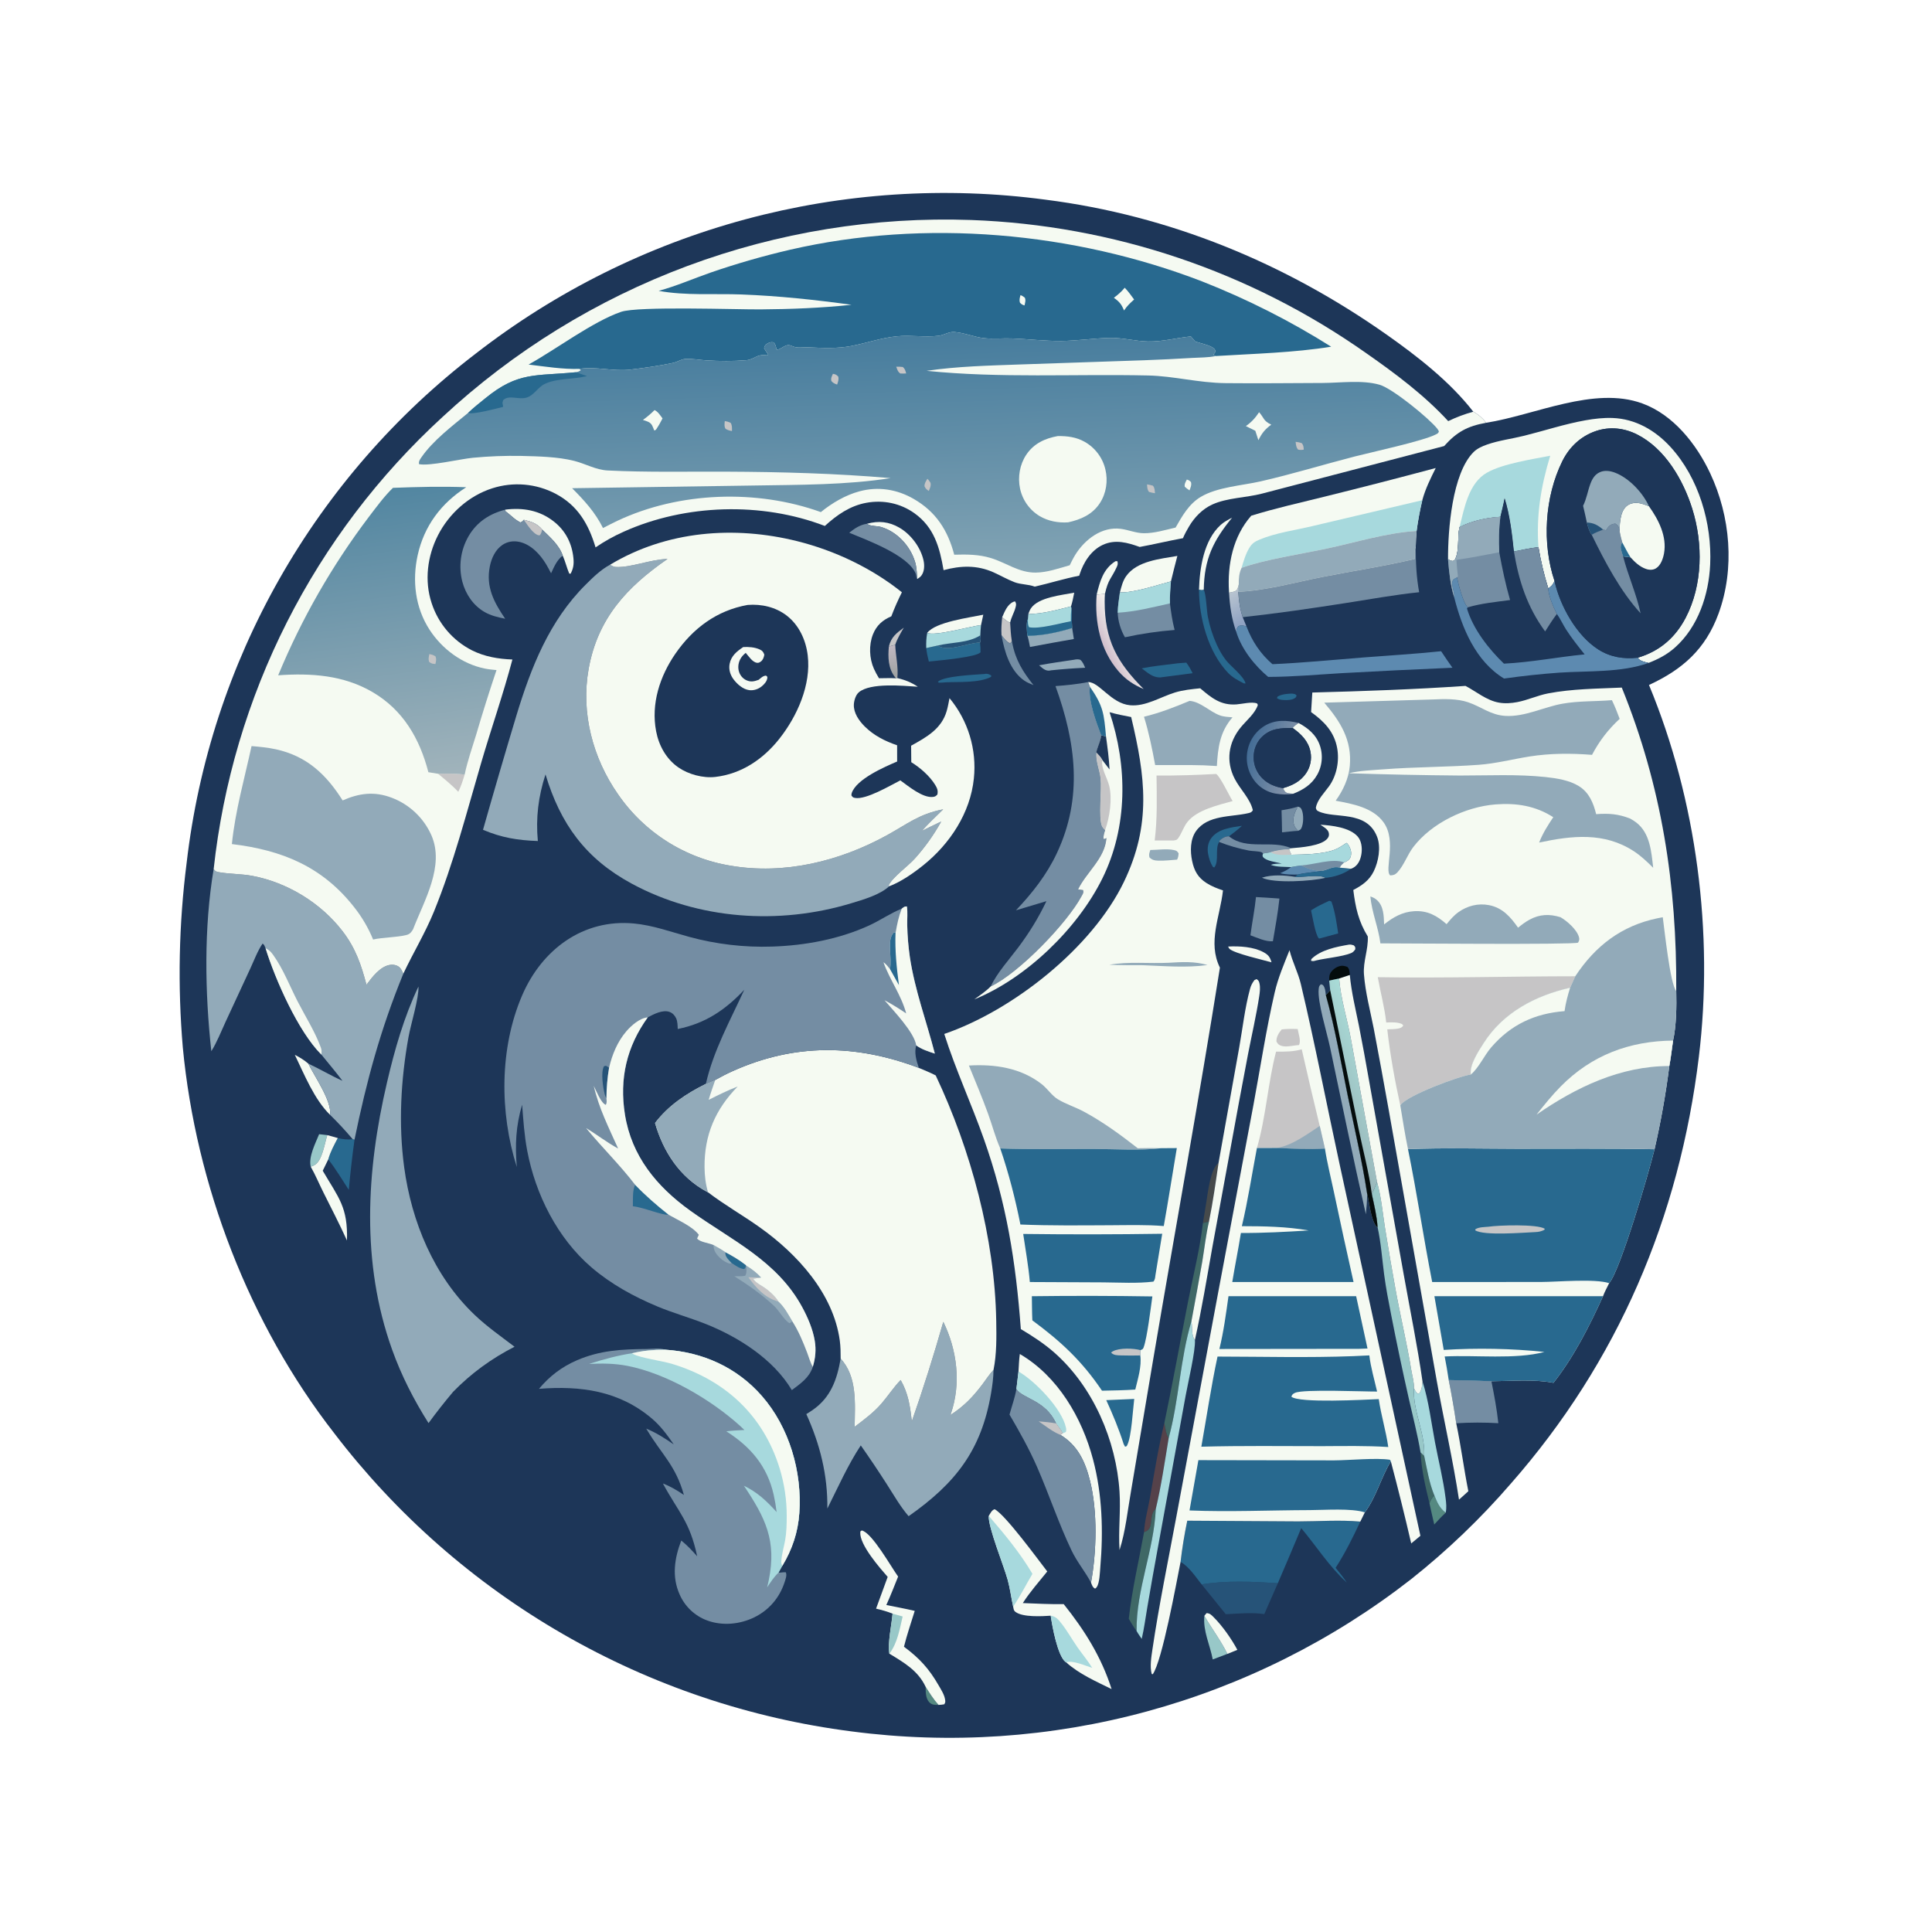 <?xml version="1.0" encoding="utf-8" ?>
<svg xmlns="http://www.w3.org/2000/svg" xmlns:xlink="http://www.w3.org/1999/xlink" width="1024" height="1024">
	<path fill="#1D3658" d="M873.998 363.055C899.295 423.966 908.371 494.759 900.429 560.17C890.096 645.267 857.487 721.72 800.834 786.277Q788.832 800.164 775.583 812.866Q762.334 825.568 747.953 836.974Q744.065 840.005 740.103 842.94Q736.141 845.874 732.108 848.709Q728.074 851.544 723.972 854.278Q719.87 857.013 715.701 859.644Q711.532 862.276 707.299 864.804Q703.066 867.331 698.772 869.754Q694.478 872.176 690.125 874.491Q685.772 876.805 681.363 879.012Q676.954 881.218 672.492 883.314Q668.03 885.411 663.517 887.396Q659.004 889.381 654.444 891.254Q649.883 893.127 645.278 894.886Q640.672 896.645 636.024 898.29Q631.377 899.935 626.69 901.464Q622.003 902.992 617.279 904.405Q612.556 905.817 607.799 907.112Q603.042 908.407 598.254 909.583Q593.466 910.76 588.651 911.818Q583.835 912.875 578.995 913.813Q574.155 914.751 569.293 915.569Q564.432 916.386 559.551 917.083Q554.67 917.781 549.774 918.356Q544.878 918.932 539.969 919.387Q535.059 919.841 530.141 920.174Q525.222 920.506 520.296 920.717Q515.37 920.928 510.441 921.016Q505.512 921.105 500.582 921.071Q495.652 921.038 490.724 920.882Q485.796 920.726 480.874 920.448Q475.952 920.171 471.038 919.771Q466.124 919.371 461.222 918.85Q456.319 918.329 451.431 917.686Q446.393 917.041 441.373 916.272Q436.352 915.503 431.352 914.61Q426.352 913.717 421.376 912.701Q416.4 911.685 411.45 910.546Q406.501 909.407 401.581 908.146Q396.661 906.885 391.773 905.503Q386.886 904.12 382.034 902.618Q377.183 901.115 372.37 899.493Q367.557 897.871 362.785 896.13Q358.014 894.39 353.287 892.532Q348.56 890.674 343.88 888.699Q339.201 886.725 334.571 884.636Q329.942 882.546 325.366 880.343Q320.789 878.14 316.269 875.824Q311.749 873.509 307.287 871.082Q302.825 868.655 298.424 866.119Q294.024 863.583 289.688 860.939Q285.351 858.294 281.082 855.544Q276.812 852.793 272.611 849.938Q268.411 847.083 264.283 844.124Q260.154 841.166 256.1 838.107Q252.046 835.047 248.068 831.888Q244.091 828.73 240.193 825.474Q236.295 822.218 232.479 818.866Q228.663 815.515 224.93 812.07Q221.198 808.625 217.552 805.089Q213.906 801.553 210.349 797.928Q206.791 794.303 203.324 790.591Q199.858 786.879 196.484 783.083Q193.11 779.286 189.831 775.408Q186.552 771.529 183.37 767.571Q180.187 763.612 177.104 759.576C132.064 701.722 103.836 628.088 96.897 555.222Q95.85 543 95.454 530.74Q95.057 518.48 95.311 506.216Q95.565 493.952 96.469 481.719Q97.373 469.486 98.924 457.318Q99.498 452.369 100.195 447.436Q100.892 442.503 101.712 437.59Q102.533 432.676 103.476 427.784Q104.419 422.892 105.485 418.026Q106.551 413.159 107.738 408.321Q108.925 403.482 110.233 398.675Q111.541 393.868 112.969 389.095Q114.398 384.323 115.945 379.587Q117.492 374.852 119.158 370.156Q120.823 365.461 122.606 360.809Q124.388 356.157 126.287 351.551Q128.186 346.945 130.199 342.388Q132.213 337.832 134.34 333.327Q136.467 328.822 138.706 324.371Q140.945 319.921 143.295 315.528Q145.645 311.135 148.105 306.803Q150.564 302.47 153.131 298.201Q155.698 293.931 158.372 289.728Q161.045 285.524 163.823 281.388Q166.601 277.253 169.481 273.188Q172.362 269.123 175.344 265.132Q178.325 261.141 181.406 257.226Q184.487 253.311 187.664 249.474Q190.842 245.637 194.115 241.881Q197.388 238.125 200.754 234.453Q204.12 230.78 207.577 227.193Q211.034 223.605 214.58 220.106Q218.126 216.606 221.758 213.197Q225.39 209.787 229.107 206.47Q232.824 203.153 236.623 199.929Q240.421 196.706 244.299 193.579Q248.178 190.452 252.133 187.423Q256.097 184.343 260.137 181.363Q264.176 178.382 268.288 175.502Q272.4 172.623 276.582 169.846Q280.764 167.069 285.014 164.397Q289.263 161.725 293.578 159.159Q297.893 156.593 302.269 154.135Q306.646 151.677 311.083 149.328Q315.519 146.979 320.013 144.74Q324.506 142.502 329.054 140.376Q333.601 138.25 338.2 136.237Q342.799 134.224 347.446 132.326Q352.093 130.428 356.786 128.646Q361.479 126.863 366.215 125.198Q370.95 123.533 375.726 121.985Q380.501 120.438 385.314 119.009Q390.126 117.58 394.973 116.272Q399.819 114.963 404.696 113.774Q409.574 112.586 414.479 111.519Q419.384 110.452 424.314 109.507Q429.244 108.562 434.197 107.739Q439.149 106.917 444.12 106.217Q449.091 105.518 454.078 104.942Q459.064 104.366 464.064 103.913Q469.064 103.461 474.073 103.133Q479.082 102.805 484.098 102.601Q489.114 102.397 494.133 102.318Q499.152 102.238 504.172 102.283Q509.192 102.328 514.209 102.498Q519.226 102.667 524.238 102.961Q529.249 103.255 534.251 103.673Q539.254 104.091 544.245 104.633Q549.235 105.175 554.211 105.84C619.835 114.195 680.856 139.295 734.796 177.259C751.157 188.774 768.565 202.297 780.882 218.217C783.727 219.75 785.719 221.572 787.742 224.068C813.492 220.024 844.81 204.529 870.369 213.798C886.912 219.797 899.188 235.415 906.447 250.872C917.169 273.702 919.601 301.37 910.853 325.247C903.957 344.071 891.804 354.823 873.998 363.055Z"/>
	<path fill="#C6C5C6" d="M479.034 332.679C477.32 335.637 475.595 338.485 474.492 341.737C473.395 342.045 472.261 342.455 471.131 342.595C472.391 337.63 475.091 335.585 479.034 332.679Z"/>
	<path fill="#558981" d="M490.598 894.025C492.72 897.375 494.775 900.677 497.442 903.629C495.437 903.643 493.774 903.686 492.339 902.011C490.596 899.976 490.615 896.564 490.598 894.025Z"/>
	<path fill="#28698F" d="M683.289 367.678C684.028 367.622 684.713 367.566 685.447 367.715C686.514 367.933 686.619 367.829 687.262 368.761L686.65 369.783C685.088 370.911 683.86 370.945 681.972 371.071C680.108 371.018 678.374 371.121 676.792 370.023L677.139 369.216C679.214 368.021 680.967 367.896 683.289 367.678Z"/>
	<path fill="#F5FAF2" d="M531.167 327.148C532.504 324.168 533.814 320.53 537.003 319.029C537.469 318.809 537.583 318.824 538.029 318.77C538.752 319.877 538.584 320.675 538.265 321.918C537.543 324.731 535.986 327.103 535.395 330C533.817 329.506 532.453 328.175 531.167 327.148Z"/>
	<path fill="#92AAB9" d="M687.839 427.528C689.102 427.887 689.35 427.925 689.945 429.222C691.044 431.616 690.942 436.759 689.7 439.045C689.236 439.899 688.815 439.929 687.984 440.358C687.145 439.437 686.265 438.523 685.884 437.308C684.787 433.807 686.253 430.596 687.839 427.528Z"/>
	<path fill="#C6C5C6" d="M531.167 327.148C532.453 328.175 533.817 329.506 535.395 330C535.606 333.21 535.735 336.441 536.26 339.618C535.915 340.732 536.246 340.298 535.272 340.926C533.452 340.261 532.064 338.149 530.823 336.707C530.597 333.467 530.868 330.371 531.167 327.148Z"/>
	<path fill="#5D8AB0" d="M684.274 459.578C686.02 459.208 687.804 458.986 689.57 458.723C693.298 460.542 696.487 461.543 700.634 461.613C696.474 462.339 692.007 462.47 687.959 463.541C684.72 463.56 681.687 463.613 678.52 462.823C680.627 461.882 682.468 461.056 684.274 459.578Z"/>
	<path fill="#040C0C" d="M704.487 519.767C704.496 518.666 704.465 517.239 704.911 516.211C705.649 514.511 707.675 512.865 709.412 512.262C711.282 511.612 712.464 511.823 714.207 512.531C715.382 513.858 715.217 515.034 715.429 516.766L709.776 518.631C708.014 519 706.232 519.326 704.487 519.767Z"/>
	<path fill="#558981" d="M760.253 792.66C761.736 796.313 762.966 799.342 766.244 801.773C764.091 803.759 762.135 805.838 760.183 808.02C759.273 804.281 758.484 800.506 757.644 796.751C758.346 795.021 758.875 793.939 760.253 792.66Z"/>
	<defs>
		<linearGradient id="gradient_0" gradientUnits="userSpaceOnUse" x1="474.64" y1="356.971" x2="471.826" y2="343.241">
			<stop offset="0" stop-color="#A1A4A4"/>
			<stop offset="1" stop-color="#C0B8C1"/>
		</linearGradient>
	</defs>
	<path fill="url(#gradient_0)" d="M474.492 341.737C474.72 347.54 476.245 353.599 475.601 359.381L474.868 359.494C474.762 359.368 474.654 359.243 474.549 359.116C470.699 354.428 470.575 348.341 471.131 342.595C472.261 342.455 473.395 342.045 474.492 341.737Z"/>
	<path fill="#3F6866" d="M752.922 769.821L754.837 771.638C756.337 778.599 757.506 786.068 760.253 792.66C758.875 793.939 758.346 795.021 757.644 796.751C755.443 787.789 753.425 779.079 752.922 769.821Z"/>
	<path fill="#92AAB9" d="M702.458 465.278C695.531 467.043 675.256 468.338 668.84 465.189C674.256 463.461 680.678 463.861 686.22 464.719C690.043 465.173 699.802 463.233 702.458 465.278Z"/>
	<path fill="#28698F" d="M521.814 357.234C523.292 356.873 524.122 357.349 525.376 357.993L525.28 358.759C519.02 362.023 508.397 361.322 501.378 361.634C500.101 361.777 498.869 361.812 497.587 361.827L497.092 361.334C500.532 358.231 516.648 357.64 521.814 357.234Z"/>
	<path fill="#F5FAF2" d="M581.249 315.146C582.983 308.119 584.728 301.553 591.216 297.449L592.218 297.431C592.625 298.657 592.411 299.421 591.88 300.575C589.009 306.818 587.397 306.848 585.643 314.771L581.249 315.146Z"/>
	<path fill="#98C8C8" d="M169.144 601.145L173.48 601.629C172.076 605.831 170.838 615.362 166.616 617.574C165.994 617.9 165.358 618.16 164.694 618.381C163.445 613.025 167.165 606.073 169.144 601.145Z"/>
	<path fill="#F5FAF2" d="M650.922 501.689C656.86 501.364 664.477 501.808 669.777 504.736C672.316 506.138 673.12 507.292 673.926 510.05C669.497 508.796 654.511 505.384 651.746 502.995C651.356 502.659 651.197 502.124 650.922 501.689Z"/>
	<path fill="#748DA3" d="M679.24 429.465C682.165 428.96 685.022 428.491 687.839 427.528C686.253 430.596 684.787 433.807 685.884 437.308C686.265 438.523 687.145 439.437 687.984 440.358C685.163 440.503 682.326 440.87 679.513 441.153Q679.438 435.308 679.24 429.465Z"/>
	<path fill="#28698F" d="M700.634 461.613C703.93 461.015 706.628 458.857 710.068 459.873C712.047 460.068 714.069 460.185 716.034 460.477C712.29 463.237 707.062 464.898 702.458 465.278C699.802 463.233 690.043 465.173 686.22 464.719L687.959 463.541C692.007 462.47 696.474 462.339 700.634 461.613Z"/>
	<path fill="#464A4B" d="M637.569 648.231L639.276 637.792C640.173 632.468 641.447 619.502 645.849 616.368C644.338 626.79 642.863 637.259 640.761 647.582C639.709 647.786 638.595 647.931 637.569 648.231Z"/>
	<path fill="#92AAB9" d="M569.29 349.674C570.521 349.421 571.253 349.355 572.479 349.649C573.906 350.702 574.443 352.356 575.163 353.92Q566.121 354.336 557.119 355.276C556.882 355.325 556.647 355.388 556.407 355.421C554.016 355.75 552.44 354.029 550.738 352.629C556.877 351.439 563.107 350.614 569.29 349.674Z"/>
	<path fill="#F5FAF2" d="M714.998 500.667C716.021 500.58 716.548 500.757 717.518 501.041C718.375 501.951 718.336 501.884 718.334 503.137C717.723 504.04 717.12 504.76 716.075 505.179C711.273 507.108 703.008 507.774 697.61 509.048C696.397 509.389 696.074 509.538 694.871 509.237L695.046 508.332C700.049 503.403 708.344 501.818 714.998 500.667Z"/>
	<path fill="#748DA3" d="M530.823 336.707C532.064 338.149 533.452 340.261 535.272 340.926C536.246 340.298 535.915 340.732 536.26 339.618C536.343 339.996 536.431 340.373 536.505 340.753C538.278 349.885 542.088 355.968 547.786 363.135C546.126 362.464 544.435 361.792 542.95 360.775C535.319 355.551 532.359 345.31 530.823 336.707Z"/>
	<defs>
		<linearGradient id="gradient_1" gradientUnits="userSpaceOnUse" x1="658.901" y1="329.779" x2="650.832" y2="315.144">
			<stop offset="0" stop-color="#90A3C3"/>
			<stop offset="1" stop-color="#B8C4D0"/>
		</linearGradient>
	</defs>
	<path fill="url(#gradient_1)" d="M651.429 314.151C652.429 313.927 653.846 313.753 654.743 313.286C656.118 312.569 656.185 311.112 656.569 309.765L656.338 313.693C656.552 318.291 657.216 322.726 658.648 327.114L660.632 331.952C659.077 331.597 657.996 331.257 656.438 331.853C655.493 332.872 655.398 333.472 655.222 334.832C652.815 328.249 651.813 321.123 651.429 314.151Z"/>
	<path fill="#F5FAF2" d="M635.495 312.578C635.856 301.076 637.989 286.36 647.02 278.176C648.782 276.58 650.951 275.457 653.049 274.363C643.027 286.641 638.292 296.151 638.022 312.581C637.039 312.983 636.526 312.732 635.495 312.578Z"/>
	<path fill="#98C8C8" d="M638.334 856.417C642.243 863.16 647.135 869.629 650.544 876.591L642.778 879.535C641.298 871.679 637.57 864.655 638.334 856.417Z"/>
	<path fill="#28698F" d="M646.19 446.24C643.793 449.895 646.361 456.398 643.554 459.801L642.841 459.458C641.544 457.375 640.737 454.89 640.301 452.472C639.791 449.633 640.249 446.614 641.971 444.26C645.631 439.255 652.62 438.552 658.258 437.683C656.112 439.728 653.745 441.483 651.392 443.28C649.82 443.181 648.193 443.96 646.992 444.988C646.246 445.628 646.488 445.299 646.19 446.24Z"/>
	<path fill="#F5FAF2" d="M638.334 856.417L639.49 854.999C641.201 855.024 642.029 855.919 643.214 857.097C647.851 861.709 652.788 868.718 655.829 874.468L650.544 876.591C647.135 869.629 642.243 863.16 638.334 856.417Z"/>
	<path fill="#92AAB9" d="M544.568 337.001C552.988 336.85 560.243 335.251 568.267 332.852L569.166 338.692Q557.526 340.714 545.918 342.908C545.515 340.943 545.194 338.908 544.568 337.001Z"/>
	<path fill="#F5FAF2" d="M491.443 335.434C495.833 329.649 513.764 327.366 521.159 325.81L519.97 331.302C514.607 331.898 495.522 337.343 491.443 335.434Z"/>
	<path fill="#748DA3" d="M646.19 446.24C646.488 445.299 646.246 445.628 646.992 444.988C648.193 443.96 649.82 443.181 651.392 443.28C660.909 450.885 674.167 444.938 684.358 449.587L683.14 450.116C679.831 450.243 676.544 450.662 673.385 451.692C672.082 451.931 670.759 452.242 669.44 452.357C669.208 452.154 669.027 451.872 668.745 451.749C667.217 451.083 663.739 451.175 661.937 450.816C656.535 449.743 651.3 448.295 646.19 446.24Z"/>
	<path fill="#F5FAF2" d="M156.261 559.082C158.767 560.354 161.296 561.878 163.404 563.74C166.571 570.299 176.062 583.742 174.909 590.852C166.561 582.698 161.295 569.495 156.261 559.082Z"/>
	<path fill="#28698F" d="M622.741 351.75C624.717 351.455 626.785 351.388 628.78 351.216C630.109 353.02 631.132 354.808 632.115 356.82L614.879 359.062C610.833 359.074 608.233 356.532 605.144 354.23C610.958 353.088 616.864 352.47 622.741 351.75Z"/>
	<path fill="#F5FAF2" d="M545.03 325.477C545.409 324.451 545.789 323.369 546.399 322.454C550.355 316.525 562.877 315.414 569.365 314.127C568.895 316.59 568.412 318.991 567.665 321.391C560.042 323.322 552.935 325.305 545.03 325.477Z"/>
	<path fill="#F5FAF2" d="M459.521 277.605C465.627 275.924 471.148 276.461 476.678 279.671C482.792 283.22 487.977 290.1 489.5 297.066C490.05 299.581 490.001 302.776 488.442 304.948C487.816 305.82 487.025 306.329 486.134 306.9C485.931 303.8 485.882 300.717 484.967 297.722C482.413 289.366 475.519 281.882 467.043 279.335C464.97 278.711 461.85 278.976 460.061 277.94C459.878 277.834 459.701 277.717 459.521 277.605Z"/>
	<path fill="#28698F" d="M638.022 312.581C639.292 314.985 639.531 323.476 640.181 326.851Q640.926 330.718 642.127 334.468Q643.328 338.219 644.968 341.799C646.265 344.589 647.805 347.376 649.696 349.812C652.413 353.31 659.053 358.167 660.188 362.213L659.307 362.227C656.267 360.662 653.328 359.166 650.926 356.66C640.346 345.622 635.525 327.48 635.495 312.578C636.526 312.732 637.039 312.983 638.022 312.581Z"/>
	<path fill="#28698F" d="M496.98 342.154C502.376 345.921 513.071 340.577 519.444 340.594C519.637 342.329 519.756 343.973 519.71 345.72C517.651 348.257 498.91 349.944 494.715 350.386L492.303 350.629C491.714 348.247 491.152 345.942 490.923 343.49L496.98 342.154Z"/>
	<path fill="#28698F" d="M704.577 477.417C704.944 477.482 705.355 477.718 705.699 477.867C707.638 483.277 708.403 489.075 709.269 494.733L699.393 497.424L698.984 497.365C697.041 495.005 695.693 485.877 694.884 482.497C697.972 480.47 701.232 478.965 704.577 477.417Z"/>
	<path fill="#55424A" d="M617.13 754.22C617.723 756.881 617.88 759.901 619.424 762.184C617.36 774.736 615.511 787.457 612.579 799.84C608.373 803.111 612.374 810.481 606.369 812.062C606.614 806.276 608.391 800.05 609.408 794.317C611.783 780.928 613.909 767.44 617.13 754.22Z"/>
	<path fill="#28698F" d="M179.03 603.176C181.597 603.85 184.306 604.132 186.945 603.813L187.902 604.025Q186.077 617.306 184.862 630.657C181.334 625.272 177.954 619.547 173.989 614.487C175.113 610.419 177.101 606.888 179.03 603.176Z"/>
	<defs>
		<linearGradient id="gradient_2" gradientUnits="userSpaceOnUse" x1="585.067" y1="341.098" x2="594.593" y2="336.525">
			<stop offset="0" stop-color="#D2C1CE"/>
			<stop offset="1" stop-color="#F2F0EC"/>
		</linearGradient>
	</defs>
	<path fill="url(#gradient_2)" d="M581.249 315.146L585.643 314.771Q585.494 316.827 585.494 318.889C585.507 339.3 592.14 351.159 606.158 365.21C600.902 362.985 596.606 360.168 592.854 355.817C583.127 344.537 580.114 329.656 581.249 315.146Z"/>
	<path fill="#3F6866" d="M606.369 812.062C612.374 810.481 608.373 803.111 612.579 799.84C611.659 821.527 602.124 842.655 602.415 864.451C600.821 862.391 599.555 860.232 598.268 857.978C599.959 842.702 603.643 827.205 606.369 812.062Z"/>
	<defs>
		<linearGradient id="gradient_3" gradientUnits="userSpaceOnUse" x1="662.052" y1="396.306" x2="684.141" y2="402.249">
			<stop offset="0" stop-color="#446D96"/>
			<stop offset="1" stop-color="#7E90A8"/>
		</linearGradient>
	</defs>
	<path fill="url(#gradient_3)" d="M685.401 420.715C682.601 421.279 678.925 421.125 676.11 420.629Q675.657 420.55 675.21 420.449Q674.762 420.347 674.32 420.223Q673.878 420.099 673.442 419.952Q673.007 419.805 672.58 419.636Q672.153 419.467 671.735 419.277Q671.317 419.087 670.91 418.875Q670.502 418.664 670.106 418.432Q669.709 418.2 669.325 417.948Q668.941 417.696 668.571 417.425Q668.2 417.153 667.844 416.864Q667.488 416.574 667.147 416.266Q666.806 415.959 666.481 415.634Q666.156 415.309 665.848 414.969Q665.54 414.628 665.25 414.272Q664.96 413.916 664.689 413.545Q664.417 413.175 664.165 412.791Q663.887 412.374 663.63 411.944Q663.373 411.514 663.139 411.072Q662.904 410.629 662.692 410.176Q662.48 409.722 662.291 409.258Q662.102 408.794 661.936 408.322Q661.771 407.849 661.629 407.369Q661.488 406.888 661.37 406.401Q661.253 405.914 661.161 405.422Q661.068 404.93 661.001 404.433Q660.933 403.937 660.891 403.438Q660.849 402.939 660.831 402.438Q660.814 401.938 660.822 401.437Q660.83 400.936 660.863 400.436Q660.896 399.937 660.954 399.439Q661.013 398.942 661.096 398.448Q661.179 397.954 661.287 397.465Q661.388 396.979 661.514 396.5Q661.64 396.02 661.79 395.547Q661.939 395.074 662.113 394.609Q662.286 394.145 662.483 393.689Q662.679 393.234 662.898 392.789Q663.118 392.344 663.359 391.911Q663.601 391.478 663.864 391.057Q664.127 390.637 664.41 390.23Q664.694 389.823 664.998 389.431Q665.302 389.039 665.625 388.663Q665.949 388.287 666.291 387.927Q666.633 387.568 666.992 387.226Q667.352 386.885 667.728 386.562Q668.104 386.238 668.496 385.935Q668.888 385.631 669.295 385.347Q669.702 385.064 670.123 384.801C675.853 381.281 682.002 381.651 688.25 383.189C687.132 384.008 685.999 384.751 685.131 385.848C678.92 385.854 673.552 385.948 668.826 390.603C665.928 393.456 664.472 397.332 664.458 401.375Q664.455 402.174 664.533 402.968Q664.611 403.763 664.77 404.546Q664.929 405.329 665.167 406.091Q665.405 406.854 665.719 407.588Q666.033 408.322 666.421 409.02Q666.809 409.718 667.266 410.373Q667.723 411.028 668.244 411.633Q668.766 412.238 669.346 412.787C672.196 415.528 676.171 417.152 680.066 417.713C680.538 418.726 680.939 419.799 682.087 420.209C683.079 420.563 684.349 420.604 685.401 420.715Z"/>
	<path fill="#A7D9DD" d="M491.443 335.434C495.522 337.343 514.607 331.898 519.97 331.302C519.825 333.104 519.596 334.937 519.581 336.743C519.866 338.301 519.869 339.069 519.444 340.594C513.071 340.577 502.376 345.921 496.98 342.154L490.923 343.49C490.834 340.685 490.932 338.209 491.443 335.434Z"/>
	<path fill="#265378" d="M496.98 342.154C504.271 340.335 513.118 340.908 519.581 336.743C519.866 338.301 519.869 339.069 519.444 340.594C513.071 340.577 502.376 345.921 496.98 342.154Z"/>
	<path fill="#F5FAF2" d="M688.25 383.189C693.401 385.945 697.75 389.585 699.633 395.324Q699.786 395.792 699.915 396.268Q700.044 396.743 700.148 397.224Q700.252 397.706 700.332 398.192Q700.411 398.678 700.466 399.168Q700.52 399.657 700.549 400.149Q700.579 400.64 700.582 401.133Q700.586 401.626 700.565 402.118Q700.544 402.61 700.497 403.1Q700.45 403.59 700.379 404.078Q700.307 404.565 700.21 405.048Q700.114 405.531 699.992 406.008Q699.871 406.486 699.725 406.956Q699.58 407.427 699.41 407.889Q699.24 408.352 699.047 408.805Q698.854 409.258 698.638 409.7Q698.422 410.143 698.183 410.574C695.322 415.743 690.77 418.621 685.401 420.715C684.349 420.604 683.079 420.563 682.087 420.209C680.939 419.799 680.538 418.726 680.066 417.713C684.933 416.349 689.324 414.134 692.236 409.844Q692.656 409.23 693.014 408.577Q693.372 407.924 693.663 407.238Q693.954 406.553 694.176 405.843Q694.398 405.132 694.549 404.403Q694.7 403.674 694.777 402.934Q694.855 402.193 694.859 401.449Q694.864 400.704 694.794 399.963Q694.725 399.222 694.582 398.491C693.48 392.832 689.653 389.032 685.131 385.848C685.999 384.751 687.132 384.008 688.25 383.189Z"/>
	<path fill="#748DA3" d="M665.694 475.458C669.835 475.624 673.986 475.983 678.123 476.253C677.333 483.847 675.936 491.375 674.658 498.898C670.872 499.208 666.254 497.002 662.749 495.727C663.632 488.953 665.019 482.265 665.694 475.458Z"/>
	<path fill="#A7D9DD" d="M545.03 325.477C552.935 325.305 560.042 323.322 567.665 321.391L567.91 322.362C568.205 325.864 567.969 329.368 568.267 332.852C560.243 335.251 552.988 336.85 544.568 337.001C544.277 334.882 543.792 329.917 544.819 328.115L545.03 325.477Z"/>
	<path fill="#28698F" d="M567.586 329.277C567.553 326.927 567.573 324.7 567.91 322.362C568.205 325.864 567.969 329.368 568.267 332.852C560.243 335.251 552.988 336.85 544.568 337.001C544.277 334.882 543.792 329.917 544.819 328.115C544.829 329.602 544.648 331.118 545.432 332.438C550.736 333.555 561.931 330.293 567.586 329.277Z"/>
	<path fill="#F5FAF2" d="M173.48 601.629L179.03 603.176C177.101 606.888 175.113 610.419 173.989 614.487L171.054 620.518C179.512 634.944 184.439 639.845 183.902 657.478C179.965 648.805 175.558 640.326 171.308 631.801C169.114 627.399 167.134 622.632 164.694 618.381C165.358 618.16 165.994 617.9 166.616 617.574C170.838 615.362 172.076 605.831 173.48 601.629Z"/>
	<path fill="#748DA3" d="M450.107 282.364C453.005 280.08 455.788 278.152 459.521 277.605C459.701 277.717 459.878 277.834 460.061 277.94C461.85 278.976 464.97 278.711 467.043 279.335C475.519 281.882 482.413 289.366 484.967 297.722C485.882 300.717 485.931 303.8 486.134 306.9C486.026 306.681 485.88 306.476 485.81 306.242C485.557 305.4 485.601 304.6 485.229 303.767C480.896 294.063 459.486 286.263 450.107 282.364Z"/>
	<path fill="#F5FAF2" d="M267.848 270.113C277.159 268.962 285.88 270.434 293.437 276.327C299.732 281.236 303.148 287.944 303.926 295.809C304.241 299.003 303.916 301.284 302.428 304.094L301.699 303.995C300.389 300.871 299.609 297.539 298.251 294.457C296.365 288.868 291.461 284.677 287.354 280.673C284.709 277.496 281.489 276.443 277.643 275.52C276.907 276.3 276.806 276.573 275.752 276.916C274.453 276.144 273.206 275.389 272.07 274.385C270.638 273.12 269.15 271.939 267.657 270.747L267.848 270.113Z"/>
	<path fill="#F5FAF2" d="M699.832 437.119C705.874 437.491 715.366 438.537 719.6 443.38C721.576 445.641 722.002 449.176 721.662 452.051C721.34 454.778 720.326 457.742 718.03 459.432C717.391 459.903 716.788 460.235 716.034 460.477C714.069 460.185 712.047 460.068 710.068 459.873C710.59 458.542 711.367 458.007 712.402 457.073C713.278 456.825 714.404 456.218 715.029 455.539C715.937 454.552 716.172 453.326 716.133 452.022C716.081 450.297 715.013 447.76 713.686 446.726C711.743 448.052 709.427 449.634 707.209 450.439C700.708 452.8 691.285 452.89 684.468 453.028L683.14 450.116L684.358 449.587C689.235 449.173 700.597 448.441 703.727 444.23C704.424 443.292 704.535 442.291 704.215 441.185C703.7 439.412 701.288 438.126 699.832 437.119Z"/>
	<path fill="#F5FAF2" d="M593.554 314.022C594.364 311.018 595.048 307.958 596.872 305.378C602.617 297.252 614.991 296.243 624.029 294.65Q622.248 301.397 620.611 308.181C612.806 310.218 601.501 314.159 593.554 314.022Z"/>
	<path fill="#A7D9DD" d="M684.468 453.028C691.285 452.89 700.708 452.8 707.209 450.439C709.427 449.634 711.743 448.052 713.686 446.726C715.013 447.76 716.081 450.297 716.133 452.022C716.172 453.326 715.937 454.552 715.029 455.539C714.404 456.218 713.278 456.825 712.402 457.073C711.367 458.007 710.59 458.542 710.068 459.873C706.628 458.857 703.93 461.015 700.634 461.613C696.487 461.543 693.298 460.542 689.57 458.723C687.804 458.986 686.02 459.208 684.274 459.578C681.107 459.403 676.487 459.603 673.571 458.392C675.422 457.695 677.407 457.773 679.363 457.698C676.788 457 671.073 456.394 669.419 454.228C668.929 453.587 669.285 453.077 669.44 452.357C670.759 452.242 672.082 451.931 673.385 451.692C676.544 450.662 679.831 450.243 683.14 450.116L684.468 453.028Z"/>
	<path fill="#C6C5C6" d="M673.385 451.692C676.544 450.662 679.831 450.243 683.14 450.116L684.468 453.028C680.783 453.076 676.667 453.63 673.385 451.692Z"/>
	<path fill="#748DA3" d="M689.57 458.723C696.274 458.33 706.083 454.775 712.402 457.073C711.367 458.007 710.59 458.542 710.068 459.873C706.628 458.857 703.93 461.015 700.634 461.613C696.487 461.543 693.298 460.542 689.57 458.723Z"/>
	<path fill="#3F6866" d="M637.569 648.231C638.595 647.931 639.709 647.786 640.761 647.582C639.138 654.567 638.389 661.729 637.201 668.798Q634.425 684.562 631.478 700.294C625.439 720.43 624.941 741.975 619.424 762.184C617.88 759.901 617.723 756.881 617.13 754.22C621.628 732.738 625.518 711.091 629.755 689.553C632.431 675.947 635.979 661.99 637.569 648.231Z"/>
	<path fill="#A7D9DD" d="M753.965 732.236C757.244 742.399 758.59 753.956 760.588 764.485C762.453 774.309 764.973 784.191 766.207 794.102C766.528 796.681 766.802 799.201 766.244 801.773C762.966 799.342 761.736 796.313 760.253 792.66C757.506 786.068 756.337 778.599 754.837 771.638C755.494 759.512 748.736 747.923 749.443 735.834C749.932 736.962 750.463 737.697 751.273 738.619L752.241 738.524C753.629 736.65 753.748 734.489 753.965 732.236Z"/>
	<path fill="#92AAB9" d="M723.937 643.599C717.253 614.169 711.183 584.544 704.938 555.015C703.342 547.466 698.19 530.92 698.938 524.186C699.072 522.982 699.185 522.473 700.137 521.659L701.202 522.096C702.33 523.529 702.407 524.895 702.628 526.646L702.718 527.407C707.582 544.841 710.655 562.759 714.279 580.484C717.822 597.817 721.94 615.219 724.618 632.697C724.597 636.369 724.317 639.948 723.937 643.599Z"/>
	<path fill="#748DA3" d="M767.852 731.475Q779.171 731.641 790.483 732.086C791.96 739.475 793.347 746.826 794.149 754.326Q782.985 753.654 771.824 754.363Q770.144 742.866 767.852 731.475Z"/>
	<path fill="#265378" d="M636.893 839.759C650.297 837.575 663.803 838.286 677.293 839.122Q673.651 847.298 670.098 855.513C663.437 854.534 656.395 855.235 649.691 855.57L636.893 839.759Z"/>
	<path fill="#98C8C8" d="M729.872 626.569C732.079 634.243 732.81 642.648 734.039 650.538Q736.616 666.617 739.517 682.64C742.113 697.159 745.62 711.516 747.995 726.06C748.497 729.137 749.555 732.749 749.443 735.834C748.736 747.923 755.494 759.512 754.837 771.638L752.922 769.821C751.351 760.359 748.871 750.966 746.768 741.607Q741.735 719.378 737.366 697.008C735.977 689.88 734.562 682.702 733.619 675.499C732.528 667.158 731.957 658.661 730.146 650.432C729.793 644.632 728.347 638.794 727.131 633.122C727.188 632.927 727.218 632.722 727.302 632.537C728.21 630.553 728.964 628.548 729.872 626.569Z"/>
	<path fill="#748DA3" d="M620.611 308.181C620.361 312.028 619.938 315.958 620.096 319.809C620.681 324.573 621.359 329.253 622.573 333.902Q609.28 334.927 596.253 337.762C594.016 334.04 592.533 329.09 592.408 324.747C592.464 321.175 593.091 317.564 593.554 314.022C601.501 314.159 612.806 310.218 620.611 308.181Z"/>
	<path fill="#A7D9DD" d="M620.611 308.181C620.361 312.028 619.938 315.958 620.096 319.809C610.948 321.859 601.799 324.219 592.408 324.747C592.464 321.175 593.091 317.564 593.554 314.022C601.501 314.159 612.806 310.218 620.611 308.181Z"/>
	<path fill="#F5FAF2" d="M470.487 835.794C466.296 830.991 455.609 818.844 455.963 812.224C455.974 812.032 456.024 811.845 456.054 811.655L456.743 811.178C462.152 812.295 472.242 830.388 476.019 835.622C473.99 840.666 472.02 845.742 469.773 850.693C474.788 851.71 479.851 852.623 484.829 853.802C482.876 860.096 480.722 866.409 479.118 872.797C487.297 878.846 492.408 884.44 497.477 893.254C498.828 895.603 500.527 898.161 500.93 900.877C501.103 902.042 501.059 902.334 500.499 903.306C499.456 903.511 498.504 903.605 497.442 903.629C494.775 900.677 492.72 897.375 490.598 894.025C486.49 885.37 479.206 881.27 471.385 876.474C470.381 870.947 472.6 861.125 473.083 855.274C470.189 854.106 467.364 853.329 464.33 852.617L470.487 835.794Z"/>
	<path fill="#98C8C8" d="M473.083 855.274Q475.744 856.048 478.419 856.771C476.863 863.432 475.662 870.935 471.385 876.474C470.381 870.947 472.6 861.125 473.083 855.274Z"/>
	<path fill="#A7D9DD" d="M619.424 762.184C624.941 741.975 625.439 720.43 631.478 700.294L631.569 700.844C631.985 703.469 631.44 708.321 633.338 710.173C633.751 715.694 629.59 733.207 628.432 739.643L613.612 820.762Q610.767 836.241 608.121 851.756C607.162 857.355 606.433 863.114 605.139 868.642C604.221 867.272 603.196 865.9 602.415 864.451C602.124 842.655 611.659 821.527 612.579 799.84C615.511 787.457 617.36 774.736 619.424 762.184Z"/>
	<path fill="#1D3658" d="M680.066 417.713C676.171 417.152 672.196 415.528 669.346 412.787Q668.766 412.238 668.244 411.633Q667.723 411.028 667.266 410.373Q666.809 409.718 666.421 409.02Q666.033 408.322 665.719 407.588Q665.405 406.854 665.167 406.091Q664.929 405.329 664.77 404.546Q664.611 403.763 664.533 402.968Q664.455 402.174 664.458 401.375C664.472 397.332 665.928 393.456 668.826 390.603C673.552 385.948 678.92 385.854 685.131 385.848C689.653 389.032 693.48 392.832 694.582 398.491Q694.725 399.222 694.794 399.963Q694.864 400.704 694.859 401.449Q694.855 402.193 694.777 402.934Q694.7 403.674 694.549 404.403Q694.398 405.132 694.176 405.843Q693.954 406.553 693.663 407.238Q693.372 407.924 693.014 408.577Q692.656 409.23 692.236 409.844C689.324 414.134 684.933 416.349 680.066 417.713Z"/>
	<defs>
		<linearGradient id="gradient_4" gradientUnits="userSpaceOnUse" x1="704.759" y1="580.51" x2="730.649" y2="568.613">
			<stop offset="0" stop-color="#9BB9BC"/>
			<stop offset="1" stop-color="#A8DAD6"/>
		</linearGradient>
	</defs>
	<path fill="url(#gradient_4)" d="M704.487 519.767C706.232 519.326 708.014 519 709.776 518.631C710.518 529.045 714.006 539.904 715.916 550.248L729.872 626.569C728.964 628.548 728.21 630.553 727.302 632.537C727.218 632.722 727.188 632.927 727.131 633.122C728.347 638.794 729.793 644.632 730.146 650.432L729.51 650.116C726.464 646.069 725.853 637.658 724.618 632.697C721.94 615.219 717.822 597.817 714.279 580.484C710.655 562.759 707.582 544.841 702.718 527.407C703.573 526.623 704.281 525.679 705.024 524.788L704.487 519.767Z"/>
	<path fill="#040C0C" d="M702.718 527.407C703.573 526.623 704.281 525.679 705.024 524.788L720.01 598.022C722.369 609.535 725.645 621.495 727.131 633.122C728.347 638.794 729.793 644.632 730.146 650.432L729.51 650.116C726.464 646.069 725.853 637.658 724.618 632.697C721.94 615.219 717.822 597.817 714.279 580.484C710.655 562.759 707.582 544.841 702.718 527.407Z"/>
	<path fill="#F5FAF2" d="M645.849 616.368L656.777 555.38C658.618 545.101 659.801 534.125 662.556 524.077C663.045 522.293 663.758 520.941 664.87 519.478L665.968 518.948C667.073 519.607 667.31 520.104 667.579 521.377C668.03 523.512 667.743 525.917 667.416 528.055C665.845 538.309 663.452 548.553 661.478 558.745Q656.645 584.035 652.066 609.371L642.578 661.005C639.657 677.435 636.977 693.879 633.338 710.173C631.44 708.321 631.985 703.469 631.569 700.844L631.478 700.294Q634.425 684.562 637.201 668.798C638.389 661.729 639.138 654.567 640.761 647.582C642.863 637.259 644.338 626.79 645.849 616.368Z"/>
	<path fill="#5D8AB0" d="M655.222 334.832C655.398 333.472 655.493 332.872 656.438 331.853C657.996 331.257 659.077 331.597 660.632 331.952C663.666 339.934 667.963 346.409 674.421 352.03C690.4 351.33 706.247 349.768 722.181 348.503C736.077 347.401 749.954 346.624 763.823 345.162Q766.741 349.594 769.821 353.916Q740.425 355.165 711.048 356.791C698.096 357.554 685.144 358.756 672.16 358.769C664.939 352.728 657.991 343.999 655.222 334.832Z"/>
	<path fill="#F5FAF2" d="M540.523 717.649C560.654 729.409 573.485 751.413 579.328 773.512C584.26 792.164 584.813 811.582 583.186 830.72C582.971 833.246 582.816 838.986 581.336 841.116C580.941 841.683 580.901 841.662 580.422 842.007C579.078 841.33 578.789 840.16 578.254 838.804C581.225 822.564 581.782 801.199 577.759 785.001C575.203 774.711 571.252 766.057 561.906 760.45L563.322 759.61C562.32 757.825 560.981 756.133 559.809 754.45C554.284 741.991 541.721 741.207 538.727 736.146Q539.321 731.543 539.824 726.93C540.016 723.846 540.107 720.71 540.523 717.649Z"/>
	<path fill="#A7D9DD" d="M539.824 726.93C548.662 731.958 562.935 746.799 564.976 756.697C565.16 757.592 565.174 758.099 564.933 758.957C564.366 759.251 563.949 759.455 563.322 759.61C562.32 757.825 560.981 756.133 559.809 754.45C554.284 741.991 541.721 741.207 538.727 736.146Q539.321 731.543 539.824 726.93Z"/>
	<path fill="#748DA3" d="M267.753 327.949C263.935 327.165 260.211 326.338 256.801 324.36C250.833 320.898 246.844 314.99 245.072 308.403Q244.875 307.649 244.715 306.887Q244.555 306.124 244.432 305.355Q244.309 304.586 244.223 303.811Q244.138 303.037 244.09 302.259Q244.042 301.482 244.032 300.703Q244.021 299.924 244.049 299.145Q244.076 298.367 244.141 297.59Q244.207 296.814 244.309 296.042Q244.412 295.269 244.552 294.503Q244.692 293.737 244.869 292.978Q245.046 292.219 245.259 291.47Q245.472 290.721 245.722 289.983Q245.971 289.245 246.256 288.519Q246.541 287.794 246.861 287.084Q247.181 286.373 247.534 285.679Q247.888 284.985 248.275 284.309C252.692 276.693 259.426 272.289 267.848 270.113L267.657 270.747C269.15 271.939 270.638 273.12 272.07 274.385C273.206 275.389 274.453 276.144 275.752 276.916C276.806 276.573 276.907 276.3 277.643 275.52C281.489 276.443 284.709 277.496 287.354 280.673C291.461 284.677 296.365 288.868 298.251 294.457C295.077 296.992 293.755 300.267 292.076 303.854C291.24 302.24 290.4 300.621 289.462 299.062C286.315 293.832 281.48 288.584 275.313 287.221C272.177 286.527 268.968 287.004 266.288 288.82C262.558 291.348 260.511 295.802 259.642 300.096C257.416 311.095 261.841 319.253 267.753 327.949Z"/>
	<path fill="#C6C5C6" d="M277.643 275.52C281.489 276.443 284.709 277.496 287.354 280.673C287.05 281.812 286.894 282.908 286 283.744C285.836 283.731 285.67 283.737 285.509 283.706C282.589 283.146 279.3 277.866 277.643 275.52Z"/>
	<path fill="#F5FAF2" d="M715.429 516.766C716.264 525.833 718.461 534.765 720.263 543.678Q723.061 557.989 725.56 572.356L744.024 675.648C747.385 694.46 751.263 713.322 753.965 732.236C753.748 734.489 753.629 736.65 752.241 738.524L751.273 738.619C750.463 737.697 749.932 736.962 749.443 735.834C749.555 732.749 748.497 729.137 747.995 726.06C745.62 711.516 742.113 697.159 739.517 682.64Q736.616 666.617 734.039 650.538C732.81 642.648 732.079 634.243 729.872 626.569L715.916 550.248C714.006 539.904 710.518 529.045 709.776 518.631L715.429 516.766Z"/>
	<path fill="#F5FAF2" d="M524.071 803.449C524.902 802.11 525.59 800.46 527.154 799.911C532.703 802.655 550.26 826.694 555.07 832.903C550.704 838.371 545.868 843.761 542.117 849.662C549.338 849.954 556.561 850.321 563.79 850.224C574.843 864.033 583.777 878.283 589.169 895.249C581.004 891.232 571.881 887.234 565.09 881.072C564.965 880.992 564.831 880.924 564.715 880.832C560.553 877.552 557.675 861.836 556.901 856.361C552.286 856.666 542.203 857.25 538.312 854.407C537.214 853.605 537.235 852.765 536.997 851.532C535.948 846.783 535.392 842.071 534.089 837.319C532.021 829.779 523.652 809.328 524.071 803.449Z"/>
	<path fill="#A7D9DD" d="M556.901 856.361C559.582 856.696 560.894 858.333 562.515 860.376C565.641 864.316 568.14 868.856 571.014 872.992C573.575 876.677 576.564 880.174 578.893 884C575.265 882.923 568.58 879.826 565.09 881.072C564.965 880.992 564.831 880.924 564.715 880.832C560.553 877.552 557.675 861.836 556.901 856.361Z"/>
	<path fill="#A7D9DD" d="M536.997 851.532C535.948 846.783 535.392 842.071 534.089 837.319C532.021 829.779 523.652 809.328 524.071 803.449C532.292 812.946 540.856 823.317 547.214 834.17C543.865 839.802 540.685 846.181 536.997 851.532Z"/>
	<path fill="#748DA3" d="M749.923 296.282C749.893 294.458 749.483 291.733 750.359 290.121C750.359 298.077 750.739 306.048 752.183 313.888C739.273 315.229 726.429 317.561 713.608 319.569C695.309 322.436 677.063 325.095 658.648 327.114C657.216 322.726 656.552 318.291 656.338 313.693C670.948 313.056 686.314 308.697 700.643 305.875C717.052 302.644 733.643 300.14 749.923 296.282Z"/>
	<path fill="#748DA3" d="M538.727 736.146C541.721 741.207 554.284 741.991 559.809 754.45C560.981 756.133 562.32 757.825 563.322 759.61L561.906 760.45C571.252 766.057 575.203 774.711 577.759 785.001C581.782 801.199 581.225 822.564 578.254 838.804C575.146 832.963 570.858 827.886 567.946 821.786C561.075 807.397 556.087 792.222 549.717 777.631C545.499 767.971 540.383 758.852 535.06 749.767C536.286 745.218 537.942 740.807 538.727 736.146Z"/>
	<path fill="#C6C5C6" d="M550.522 753.354C553.655 753.597 556.716 753.88 559.809 754.45C560.981 756.133 562.32 757.825 563.322 759.61L561.906 760.45C557.932 758.873 554.07 755.745 550.522 753.354Z"/>
	<path fill="#28698F" d="M629.279 806.006L688.114 806.368C699.015 806.359 710.126 805.499 720.988 806.475C717.026 814.959 712.973 823.099 707.898 830.988C709.929 833.537 712.066 836.048 713.821 838.798C704.219 829.968 697.935 819.784 689.67 809.932Q683.562 824.561 677.293 839.122C663.803 838.286 650.297 837.575 636.893 839.759C633.689 835.754 630.232 830.38 625.72 827.839Q627.009 816.842 629.279 806.006Z"/>
	<path fill="#748DA3" d="M559.432 363.641C565.199 363.213 571.093 362.648 576.766 361.503L577.67 363.986C576.663 371.338 581.022 382.813 583.617 389.693C583.623 392.412 580.876 397.501 581.141 398.952C580.662 403.397 582.898 408.237 583.356 412.719C583.989 418.905 582.135 433.156 584.048 437.842C584.149 438.09 584.304 438.312 584.453 438.534C584.79 439.036 585.315 439.504 585.739 439.921C585.324 441.42 584.6 443.186 584.975 444.734C585.942 444.492 585.462 444.661 586.409 444.213C585.678 454.927 575.69 462.423 571.394 471.388C572.272 471.534 573.149 471.658 574.031 471.772C574.447 473.054 573.982 473.617 573.381 474.751C565.727 489.201 539.969 515.862 525.069 522.849C528.545 515.537 534.763 508.72 539.625 502.252C545.514 494.418 550.414 486.485 554.62 477.635L538.482 482.475C547.198 473.269 554.791 463.647 560.202 452.111C574.08 422.523 570.205 393.425 559.432 363.641Z"/>
	<path fill="#F5FAF2" d="M767.488 296.391C767.429 281.02 769.639 250.919 781.037 239.596C782.949 237.697 785.595 236.529 788.106 235.645C794.434 233.419 801.271 232.59 807.774 230.975C818.634 228.277 829.302 224.728 840.337 222.763C845.051 221.924 849.855 221.368 854.649 221.54C866.767 221.976 877.273 228.037 885.346 236.843C900.315 253.169 907.432 277.302 906.428 299.197C905.694 315.22 900.05 332.261 887.794 343.179C883.571 346.942 878.965 349.352 873.726 351.374C871.617 350.82 869.241 350.512 868.014 348.603L868.671 348.406C879.884 344.932 888.016 337.804 893.433 327.443C902.518 310.064 902.711 288.068 896.92 269.633C892.124 254.367 882.545 237.817 867.78 230.325C860.913 226.841 853.23 225.957 845.855 228.467C837.838 231.196 831.757 236.946 828.039 244.495C818.724 263.405 817.223 288.009 823.934 307.965C823.163 309.893 822.239 310.689 820.637 311.948Q817.242 301.137 815.399 289.957C811.021 290.545 806.731 291.397 802.407 292.284C801.409 282.815 800.3 273.101 797.471 263.982C796.864 267.313 795.998 270.621 795.229 273.92C788.057 274.34 780.003 276.071 773.586 279.372L773.431 280.126C772.381 285.375 773.65 292.035 771.102 296.717C770.429 297.149 770.29 297.482 769.459 297.309C768.645 297.138 768.171 296.837 767.488 296.391Z"/>
	<path fill="#A7D9DD" d="M773.586 279.372C776.116 269.382 778.365 256.037 788.151 250.498C796.509 245.769 812.075 243.407 821.653 241.548C816.731 257.751 814.202 272.939 815.399 289.957C811.021 290.545 806.731 291.397 802.407 292.284C801.409 282.815 800.3 273.101 797.471 263.982C796.864 267.313 795.998 270.621 795.229 273.92C788.057 274.34 780.003 276.071 773.586 279.372Z"/>
	<path fill="#F5FAF2" d="M760.968 248.061C758.194 253.641 755.492 259.074 753.85 265.118Q751.925 273.194 750.827 281.423Q750.429 285.763 750.359 290.121C749.483 291.733 749.893 294.458 749.923 296.282C733.643 300.14 717.052 302.644 700.643 305.875C686.314 308.697 670.948 313.056 656.338 313.693L656.569 309.765C656.185 311.112 656.118 312.569 654.743 313.286C653.846 313.753 652.429 313.927 651.429 314.151L651.385 313.509C650.499 299.158 653.509 284.336 663.18 273.343C675.979 269.359 689.078 266.468 702.077 263.231Q731.595 255.928 760.968 248.061Z"/>
	<path fill="#A7D9DD" d="M658.057 300.98C659.078 297.473 660.298 293.377 662.235 290.268C663.655 287.986 665.104 287.039 667.56 286.012C676.197 282.4 686.2 281.077 695.309 278.909L753.85 265.118Q751.925 273.194 750.827 281.423C734.902 282.346 718.419 287.533 702.813 290.84C690.086 293.538 669.57 296.713 658.057 300.98Z"/>
	<path fill="#92AAB9" d="M658.057 300.98C669.57 296.713 690.086 293.538 702.813 290.84C718.419 287.533 734.902 282.346 750.827 281.423Q750.429 285.763 750.359 290.121C749.483 291.733 749.893 294.458 749.923 296.282C733.643 300.14 717.052 302.644 700.643 305.875C686.314 308.697 670.948 313.056 656.338 313.693L656.569 309.765C656.511 306.681 656.716 303.799 658.057 300.98Z"/>
	<path fill="#1D3658" d="M797.471 263.982C800.3 273.101 801.409 282.815 802.407 292.284C806.731 291.397 811.021 290.545 815.399 289.957Q817.242 301.137 820.637 311.948C822.239 310.689 823.163 309.893 823.934 307.965C826.815 321.068 835.622 336.973 847.239 344.292C853.674 348.346 860.544 349.371 868.014 348.603C869.241 350.512 871.617 350.82 873.726 351.374C859.436 356.559 841.546 355.513 826.427 356.515Q811.744 357.588 797.165 359.643C782.113 350.476 774.891 332.913 770.749 316.582C768.699 310.187 768.054 303.06 767.488 296.391C768.171 296.837 768.645 297.138 769.459 297.309C770.29 297.482 770.429 297.149 771.102 296.717C773.65 292.035 772.381 285.375 773.431 280.126L773.586 279.372C780.003 276.071 788.057 274.34 795.229 273.92C795.998 270.621 796.864 267.313 797.471 263.982Z"/>
	<path fill="#748DA3" d="M802.407 292.284C806.731 291.397 811.021 290.545 815.399 289.957Q817.242 301.137 820.637 311.948C820.66 315.576 823.482 322.136 825.183 325.421C822.898 328.336 820.961 331.556 818.95 334.665C809.457 321.706 805.002 307.978 802.407 292.284Z"/>
	<path fill="#748DA3" d="M773.586 279.372C780.003 276.071 788.057 274.34 795.229 273.92C794.406 280.275 794.292 286.337 794.637 292.73C796.207 301.264 797.97 309.684 800.369 318.028C792.924 319.04 785.193 319.763 777.968 321.896C775.475 319.765 772.899 309.384 772.23 306.05C771.06 306.67 770.075 306.834 769.766 308.267C769.228 310.767 771.053 313.744 770.749 316.582C768.699 310.187 768.054 303.06 767.488 296.391C768.171 296.837 768.645 297.138 769.459 297.309C770.29 297.482 770.429 297.149 771.102 296.717C773.65 292.035 772.381 285.375 773.431 280.126L773.586 279.372Z"/>
	<path fill="#92AAB9" d="M773.586 279.372C780.003 276.071 788.057 274.34 795.229 273.92C794.406 280.275 794.292 286.337 794.637 292.73C787.091 294.11 779.516 295.701 771.917 296.741Q772.2 301.124 772.734 305.484L772.23 306.05C771.06 306.67 770.075 306.834 769.766 308.267C769.228 310.767 771.053 313.744 770.749 316.582C768.699 310.187 768.054 303.06 767.488 296.391C768.171 296.837 768.645 297.138 769.459 297.309C770.29 297.482 770.429 297.149 771.102 296.717C773.65 292.035 772.381 285.375 773.431 280.126L773.586 279.372Z"/>
	<path fill="#5D8AB0" d="M770.749 316.582C771.053 313.744 769.228 310.767 769.766 308.267C770.075 306.834 771.06 306.67 772.23 306.05C772.899 309.384 775.475 319.765 777.968 321.896L777.515 322.495C780.762 333.425 789.019 343.952 797.115 351.744C811.509 351.04 825.578 348.238 839.891 346.837C836.456 342.562 833.067 338.308 830.087 333.695C828.389 331.067 827.005 327.901 825.183 325.421C823.482 322.136 820.66 315.576 820.637 311.948C822.239 310.689 823.163 309.893 823.934 307.965C826.815 321.068 835.622 336.973 847.239 344.292C853.674 348.346 860.544 349.371 868.014 348.603C869.241 350.512 871.617 350.82 873.726 351.374C859.436 356.559 841.546 355.513 826.427 356.515Q811.744 357.588 797.165 359.643C782.113 350.476 774.891 332.913 770.749 316.582Z"/>
	<path fill="#92AAB9" d="M499.977 700.615C507.268 715.545 509.458 733.103 504.066 749.055C503.96 749.368 503.846 749.678 503.736 749.989C510.817 745.434 515.761 740.325 520.798 733.597C522.665 731.104 524.444 728.313 526.584 726.061C526.549 730.236 525.955 734.491 525.253 738.6C520.083 768.889 506.257 786.292 481.588 803.617C477.223 798.575 473.78 792.497 470.176 786.887Q463.436 776.337 456.234 766.096C449.351 776.54 444.12 788.384 438.514 799.553C438.718 781.802 434.656 765.578 427.366 749.495Q429.105 748.464 430.762 747.306C440.342 740.653 443.652 731.171 445.561 720.109C454.469 729.711 453.125 744.042 452.983 756.237C457.979 752.43 463.08 748.697 467.206 743.914C470.704 739.857 473.635 735.284 477.366 731.437C481.417 738.572 482.386 745.26 483.277 753.359C489.386 735.9 494.888 718.402 499.977 700.615Z"/>
	<path fill="#92AAB9" d="M221.788 522.88C222.131 528.749 217.749 542.859 216.531 549.592C212.442 572.188 211.14 595.843 214.218 618.647C218.132 647.632 230.024 676.303 251.403 696.762C257.943 703.021 265.521 708.327 272.72 713.801C260.451 720.075 249.816 727.817 240.171 737.674Q233.366 745.75 227.13 754.272C219.3 741.892 212.752 729.088 207.813 715.288C191.351 669.291 194.139 620.724 205.099 573.818C209.202 556.256 214.055 539.22 221.788 522.88Z"/>
	<path fill="#92AAB9" d="M113.244 460.632C114.12 461.897 114.736 462.051 116.25 462.313C121.989 463.304 127.921 463.14 133.685 464.215C152.268 467.684 170.072 478.594 181.579 493.579C188.454 502.532 191.401 511.217 194.239 521.929C197.273 517.897 201.585 512.039 206.973 511.375C208.652 511.168 210.671 511.605 211.9 512.837C212.729 513.667 213.281 515.014 213.782 516.065C201.721 545.479 194.27 572.905 187.902 604.025L186.945 603.813Q181.233 597.049 174.909 590.852C176.062 583.742 166.571 570.299 163.404 563.74C169.533 566.589 175.329 570.084 181.506 572.84C177.929 568.093 174.065 563.539 170.31 558.931C158.047 546.7 145.922 519.277 140.753 502.583C140.289 501.55 140.145 500.754 139.183 500.11C136.513 504.002 134.739 508.864 132.748 513.163L119.568 541.58C117.186 546.714 115.012 552.375 112.007 557.157C108.573 525.824 108.026 491.794 113.244 460.632Z"/>
	<path fill="#F5FAF2" d="M140.753 502.583C142.663 503.508 143.6 504.468 144.831 506.194C150.184 513.702 153.552 522.613 157.75 530.781C161.851 538.762 166.995 546.819 170.057 555.248C170.544 556.588 170.488 557.536 170.31 558.931C158.047 546.7 145.922 519.277 140.753 502.583Z"/>
	<path fill="#1D3658" d="M823.934 307.965C817.223 288.009 818.724 263.405 828.039 244.495C831.757 236.946 837.838 231.196 845.855 228.467C853.23 225.957 860.913 226.841 867.78 230.325C882.545 237.817 892.124 254.367 896.92 269.633C902.711 288.068 902.518 310.064 893.433 327.443C888.016 337.804 879.884 344.932 868.671 348.406L868.014 348.603C860.544 349.371 853.674 348.346 847.239 344.292C835.622 336.973 826.815 321.068 823.934 307.965Z"/>
	<path fill="#748DA3" d="M849.674 280.688L851.238 281.079C851.319 280.951 851.399 280.822 851.482 280.694C851.597 280.518 851.718 280.346 851.833 280.17C851.945 279.996 852.036 279.808 852.162 279.644C853.153 278.347 854.568 277.612 856.137 277.513C857.191 278.146 857.655 278.606 858.071 279.794C858.278 280.382 858.353 281.132 858.45 281.738C858.81 283.685 859.269 285.56 859.814 287.463C859.053 288.745 858.788 289.752 859.129 291.218C859.419 292.464 859.87 293.702 860.285 294.912C862.921 305.15 867.337 314.778 869.552 325.074C858.777 313.285 850.617 297.725 843.64 283.431C845.454 282.253 847.677 281.52 849.674 280.688Z"/>
	<path fill="#F5FAF2" d="M858.45 281.738C858.407 278.786 858.566 275.754 859.384 272.903C860.043 270.607 861.257 268.448 863.474 267.358C867.053 265.598 870.554 266.994 873.975 268.319C879.05 275.409 883.619 284.326 881.957 293.351C881.448 296.115 880.262 299.601 877.75 301.194C876.115 302.231 874.093 302.153 872.332 301.52C868.988 300.319 866.571 297.993 864.222 295.425L860.285 294.912C859.87 293.702 859.419 292.464 859.129 291.218C858.788 289.752 859.053 288.745 859.814 287.463C859.269 285.56 858.81 283.685 858.45 281.738Z"/>
	<path fill="#28698F" d="M859.814 287.463C861.246 290.126 862.609 292.87 864.222 295.425L860.285 294.912C859.87 293.702 859.419 292.464 859.129 291.218C858.788 289.752 859.053 288.745 859.814 287.463Z"/>
	<path fill="#92AAB9" d="M839.071 268.096C840.921 264.381 841.511 260.271 842.949 256.413C843.943 253.745 845.323 251.424 848.029 250.241C850.618 249.108 853.519 249.575 856.074 250.56C863.468 253.41 870.76 261.173 873.975 268.319C870.554 266.994 867.053 265.598 863.474 267.358C861.257 268.448 860.043 270.607 859.384 272.903C858.566 275.754 858.407 278.786 858.45 281.738C858.353 281.132 858.278 280.382 858.071 279.794C857.655 278.606 857.191 278.146 856.137 277.513C854.568 277.612 853.153 278.347 852.162 279.644C852.036 279.808 851.945 279.996 851.833 280.17C851.718 280.346 851.597 280.518 851.482 280.694C851.399 280.822 851.319 280.951 851.238 281.079L849.674 280.688C847.677 281.52 845.454 282.253 843.64 283.431C842.258 281.629 841.654 279.085 841.06 276.936C840.497 273.98 839.735 271.033 839.071 268.096Z"/>
	<path fill="#265378" d="M841.06 276.936C844.765 277.128 846.855 278.313 849.674 280.688C847.677 281.52 845.454 282.253 843.64 283.431C842.258 281.629 841.654 279.085 841.06 276.936Z"/>
	<path fill="#748DA3" d="M285.667 736.109C291.275 729.402 297.702 724.479 305.737 720.996C318.005 715.678 329.534 715.122 342.657 715.002C345.525 714.976 349.771 714.308 352.387 715.355C372.396 716.606 390.472 724.684 403.785 739.878C418.341 756.493 425.208 780.154 423.655 802.024C422.932 812.203 419.891 821.195 414.656 829.924L412.657 833.511C412.885 833.517 413.113 833.544 413.341 833.529C414.454 833.459 415.385 833.245 416.515 833.36C417.184 834.995 416.338 837.111 415.817 838.701C413.131 846.897 407.565 853.401 399.807 857.209C392.154 860.965 382.907 861.844 374.837 858.886Q374.235 858.664 373.644 858.413Q373.054 858.162 372.477 857.881Q371.9 857.6 371.338 857.291Q370.776 856.982 370.23 856.645Q369.684 856.307 369.155 855.943Q368.627 855.579 368.118 855.189Q367.608 854.799 367.119 854.384Q366.629 853.969 366.162 853.53Q365.694 853.091 365.248 852.629Q364.803 852.167 364.382 851.683Q363.96 851.199 363.563 850.695Q363.167 850.191 362.796 849.667Q362.425 849.144 362.08 848.602Q361.736 848.061 361.419 847.503Q361.103 846.944 360.815 846.371Q360.526 845.798 360.267 845.211C355.988 835.74 357.467 825.901 361.091 816.512C364.252 819.071 366.843 821.823 369.522 824.871C365.625 806.443 359.689 801.651 351.348 786.284C355.491 787.848 358.844 789.905 362.489 792.367C358.099 776.72 350.943 771.185 342.985 757.983L342.518 757.2C347.837 759.382 352.396 762.323 357.117 765.582C353.638 760.573 350.192 755.838 345.51 751.86C328.128 737.095 307.618 734.368 285.667 736.109Z"/>
	<path fill="#A7D9DD" d="M334.935 717.256C340.925 715.87 346.259 715.403 352.387 715.355C372.396 716.606 390.472 724.684 403.785 739.878C418.341 756.493 425.208 780.154 423.655 802.024C422.932 812.203 419.891 821.195 414.656 829.924L412.657 833.511C410.203 835.8 408.464 838.545 406.604 841.313Q407.081 839.418 407.474 837.503C411.72 816.592 405.685 804.539 394.293 787.468C401.329 790.842 406.455 795.655 411.621 801.415Q411.071 796.759 410.055 792.183C406.637 777.085 397.814 766.788 384.972 758.63C388.158 758.226 391.35 758.084 394.555 757.922Q393.397 756.77 392.184 755.677C376.538 741.577 353.193 727.961 332.525 723.933C325.749 722.612 319.094 722.578 312.226 722.91C319.631 720.518 327.238 718.45 334.935 717.256Z"/>
	<path fill="#F5FAF2" d="M334.935 717.256C340.925 715.87 346.259 715.403 352.387 715.355C372.396 716.606 390.472 724.684 403.785 739.878C418.341 756.493 425.208 780.154 423.655 802.024C422.932 812.203 419.891 821.195 414.656 829.924C414.279 829.169 414.057 828.534 414.097 827.672C414.271 823.94 415.48 820.027 416.145 816.333C416.882 812.239 416.974 807.692 416.977 803.53Q416.984 800.318 416.751 797.115Q416.518 793.911 416.045 790.734Q415.573 787.557 414.863 784.424Q414.154 781.292 413.212 778.221C404.45 749.876 384.121 731.361 356.135 722.86C351.08 721.324 339.2 719.689 335.646 717.68C335.406 717.544 335.172 717.397 334.935 717.256Z"/>
	<path fill="#92AAB9" d="M353.796 296.257C332.172 311.197 316.788 327.793 311.991 354.532C307.822 377.773 314.133 401.771 327.57 420.991Q328.212 421.924 328.877 422.841Q329.543 423.758 330.231 424.658Q330.919 425.557 331.63 426.44Q332.34 427.322 333.073 428.186Q333.805 429.05 334.559 429.895Q335.313 430.741 336.088 431.567Q336.863 432.393 337.659 433.199Q338.454 434.006 339.27 434.792Q340.086 435.578 340.921 436.343Q341.756 437.109 342.61 437.853Q343.464 438.597 344.337 439.319Q345.209 440.042 346.1 440.742Q346.99 441.442 347.898 442.12Q348.805 442.797 349.73 443.452Q350.654 444.107 351.595 444.738Q352.536 445.369 353.492 445.976Q354.448 446.583 355.419 447.167Q356.391 447.75 357.376 448.308Q358.362 448.866 359.361 449.4Q360.36 449.933 361.373 450.442Q362.385 450.95 363.41 451.432Q364.435 451.915 365.471 452.372Q366.508 452.828 367.556 453.259Q368.604 453.689 369.662 454.093Q370.72 454.497 371.788 454.874Q372.857 455.251 373.934 455.602Q375.011 455.952 376.097 456.275Q377.183 456.598 378.276 456.894Q379.37 457.189 380.47 457.457Q381.571 457.725 382.678 457.966Q383.785 458.206 384.898 458.418Q386.01 458.631 387.128 458.815C415.616 463.719 444.865 456.554 469.946 442.783C480.959 436.736 487.077 431.442 499.91 428.956C496.115 432.72 492.11 436.397 488.587 440.415C492.01 438.747 495.415 437 498.877 435.417Q495.943 440.692 492.439 445.608Q488.936 450.524 484.907 455.019C481.296 459.066 473.005 464.986 471.015 469.237L471.254 469.631L471.255 469.78C466.254 474.348 457.499 476.829 451.164 478.748C412.905 490.341 370.159 487.473 334.747 468.304C310.35 455.098 297.021 436.685 289.128 410.449C285.325 422.182 283.921 433.48 285.072 445.756C274.383 445.382 265.873 443.998 256.005 439.815Q264.632 409.38 273.754 379.089C281.491 353.646 291.146 329.065 310.381 309.917C314.324 305.992 318.432 301.939 323.384 299.299C324.4 299.948 325.208 300.445 326.44 300.511C334.313 300.929 344.86 296.456 353.796 296.257Z"/>
	<path fill="#F5FAF2" d="M625.72 827.839C623.462 839.209 616.01 880.219 610.993 887.379L610.442 887.262C609.348 883.38 610.238 878.095 610.819 874.17C614.31 850.591 619.181 827.094 623.535 803.655L645.933 683.603L664.385 585.456C668.049 565.654 671.101 545.573 675.633 525.953C677.412 518.252 680.565 510.941 683.468 503.614C684.972 509.766 688.016 515.439 689.478 521.591C696.979 553.159 703.08 585.123 709.97 616.835L752.844 814.001L747.974 818.056Q742.917 796.201 737.166 774.518C731.972 783.173 729.458 793.399 723.396 801.584L720.988 806.475C710.126 805.499 699.015 806.359 688.114 806.368L629.279 806.006Q627.009 816.842 625.72 827.839Z"/>
	<path fill="#C6C5C6" d="M679.357 545.603C682.218 545.286 684.926 545.301 687.794 545.406C688.173 547.846 689.693 551.681 688.484 553.898L686.887 554.046C684.503 554.35 681.332 555.057 679.035 554.269C677.659 553.798 677.224 553.252 676.549 552.023C676.422 549.561 677.803 547.399 679.357 545.603Z"/>
	<path fill="#C6C5C6" d="M676.342 557.38C680.932 557.445 685.5 557.422 689.95 556.167Q694.543 576.509 699.482 596.769L702.238 608.761C693.783 609.289 685.27 608.807 676.82 608.434C673.281 608.462 669.732 608.542 666.194 608.464C670.987 592.136 671.998 574.004 676.342 557.38Z"/>
	<path fill="#92AAB9" d="M676.82 608.434C684.828 607.134 692.825 601.166 699.482 596.769L702.238 608.761C693.783 609.289 685.27 608.807 676.82 608.434Z"/>
	<path fill="#28698F" d="M651.124 687.004L718.785 687.006L724.807 714.738L720.42 714.904L646.306 714.987C648.559 705.798 649.804 696.361 651.124 687.004Z"/>
	<path fill="#28698F" d="M635.173 773.904L707.141 774.029C715.127 773.988 729.651 772.568 736.683 773.707L737.166 774.518C731.972 783.173 729.458 793.399 723.396 801.584C716.241 799.293 702.305 800.364 694.32 800.385C673.092 800.443 651.675 801.426 630.467 800.572L635.173 773.904Z"/>
	<path fill="#28698F" d="M676.82 608.434C685.27 608.807 693.783 609.289 702.238 608.761C703.357 616.091 705.249 623.486 706.777 630.754Q711.929 655.168 717.406 679.511L653.126 679.498C654.548 670.817 656.33 662.197 657.701 653.506C669.728 653.564 681.631 652.908 693.629 652.16C681.799 650.101 670.169 649.919 658.209 649.897C661.442 636.233 663.566 622.257 666.194 608.464C669.732 608.542 673.281 608.462 676.82 608.434Z"/>
	<path fill="#28698F" d="M717.33 718.784L725.775 718.382C726.522 724.748 728.46 731.289 729.887 737.553C722.889 737.605 690.849 736.2 686.434 738.221C685.307 738.736 684.835 739.101 684.449 740.264C688.497 743.817 723.583 741.853 730.776 741.556C731.989 750.092 734.593 758.386 735.813 766.946C724.158 766.205 712.423 766.444 700.75 766.496C679.423 766.484 658.055 766.203 636.735 766.779C639.564 750.869 641.926 734.812 645.313 719.012C669.279 719.046 693.382 719.691 717.33 718.784Z"/>
	<path fill="#F5FAF2" d="M379.11 572.382C382.108 570.709 385.131 569.139 388.264 567.731C421.2 552.924 453.606 553.369 487.024 566.012C490.004 567.288 493.065 568.49 495.939 569.99C514.565 609.345 527.289 656.404 528.023 700.104C528.166 708.628 528.289 717.703 526.584 726.061C524.444 728.313 522.665 731.104 520.798 733.597C515.761 740.325 510.817 745.434 503.736 749.989C503.846 749.678 503.96 749.368 504.066 749.055C509.458 733.103 507.268 715.545 499.977 700.615C494.888 718.402 489.386 735.9 483.277 753.359C482.386 745.26 481.417 738.572 477.366 731.437C473.635 735.284 470.704 739.857 467.206 743.914C463.08 748.697 457.979 752.43 452.983 756.237C453.125 744.042 454.469 729.711 445.561 720.109C445.555 716.901 445.537 713.671 445.101 710.488C441.681 685.524 422.534 664.616 402.693 650.516C393.696 644.122 384.094 638.68 375.303 631.974C375.035 631.834 374.764 631.697 374.498 631.552C360.255 623.85 351.539 610.38 347.187 595.225C354.263 585.908 363.75 579.644 374.115 574.487Q376.595 573.392 379.11 572.382Z"/>
	<path fill="#92AAB9" d="M374.115 574.487Q376.595 573.392 379.11 572.382C377.906 575.884 376.64 579.378 375.617 582.938C380.687 580.377 385.694 577.925 390.995 575.864C379.158 587.974 373.27 601.564 373.423 618.624C373.463 623.107 373.969 627.679 375.303 631.974C375.035 631.834 374.764 631.697 374.498 631.552C360.255 623.85 351.539 610.38 347.187 595.225C354.263 585.908 363.75 579.644 374.115 574.487Z"/>
	<path fill="#748DA3" d="M477.929 481.621C479.007 480.862 479.303 480.332 480.676 480.438C481.153 483.599 480.78 486.999 480.844 490.209Q481.018 498.828 482.253 507.359C484.917 524.986 491.058 541.291 495.486 558.437C492.014 557.289 488.622 556.257 485.624 554.089C484.442 557.909 485.732 562.335 487.024 566.012C453.606 553.369 421.2 552.924 388.264 567.731C385.131 569.139 382.108 570.709 379.11 572.382Q376.595 573.392 374.115 574.487C378.111 556.869 387.004 540.897 394.49 524.598C384.38 535.349 373.761 542.474 359.212 545.393C359.129 543.529 359.16 541.459 358.369 539.729C357.661 538.181 356.447 536.897 354.82 536.321C351.231 535.05 346.458 537.538 343.321 539.223C332.134 554.767 328.213 571.687 331.222 590.689C334.716 612.758 348.053 628.897 365.762 641.632C387.617 657.349 411.882 668.124 425.277 692.992C428.207 698.431 430.822 704.536 431.836 710.663C432.628 715.453 432.195 719.798 430.808 724.448C428.917 730.249 424.34 733.26 419.695 736.792C409.907 720.35 391.225 708.51 373.814 701.639C365.415 698.325 356.69 695.903 348.35 692.417C335.858 687.194 323.802 680.578 313.492 671.73C295.44 656.239 283.837 633.09 279.436 609.924C277.901 601.846 277.366 593.687 276.74 585.502C273.393 596.841 272.943 606.806 273.916 618.56C264.755 589.723 264.7 555.475 276.781 527.49C287.223 503.303 309.029 486.906 336.063 489.474C346.061 490.424 355.568 493.899 365.201 496.535Q370.57 498.002 376.035 499.062Q381.499 500.123 387.027 500.772Q392.555 501.421 398.117 501.655Q403.678 501.889 409.241 501.706C426.62 501.146 444.716 497.816 460.603 490.545C466.506 487.843 471.897 484.023 477.929 481.621Z"/>
	<path fill="#92AAB9" d="M378.16 659.878C380.272 661.112 382.526 662.27 384.502 663.709C384.371 665.493 385.076 666.445 386.262 667.797C386.768 668.374 387.304 668.929 387.836 669.482L386.625 669.752C384.784 669.077 383.192 668.2 381.756 666.841C379.516 664.719 378.233 662.969 378.16 659.878Z"/>
	<path fill="#265378" d="M321.425 582.169C320.959 581.412 320.73 580.861 320.508 579.981C319.632 576.497 318.318 568.199 320.146 565.11L321.162 564.865L322.829 565.898Q321.461 573.976 321.425 582.169Z"/>
	<path fill="#28698F" d="M387.836 669.482C387.304 668.929 386.768 668.374 386.262 667.797C385.076 666.445 384.371 665.493 384.502 663.709C388.333 665.72 391.958 667.886 395.37 670.56C395.141 671.65 395.301 671.882 394.415 672.629C392.049 672.479 389.826 670.694 387.836 669.482Z"/>
	<path fill="#28698F" d="M335.431 639.349C335.528 636.02 335.154 630.902 336.636 627.963C342.213 633.782 348.102 638.866 354.409 643.862C350.442 644.061 341.129 639.907 335.431 639.349Z"/>
	<path fill="#92AAB9" d="M395.527 670.812C398.456 672.563 401.117 674.608 403.411 677.149C401.992 677.325 400.585 677.517 399.176 677.758C400.259 679.531 402.275 680.689 404.012 681.747C406.916 683.515 410.837 686.903 412.578 689.86C415.705 692.714 417.865 696.763 419.984 700.392L418.454 701.344C415.416 699.491 412.977 694.674 410.223 692.11C403.966 686.287 396.475 680.967 389.225 676.438C391.151 676.461 393.045 676.538 394.948 676.192C395.974 674.742 395.554 672.584 395.527 670.812Z"/>
	<path fill="#C6C5C6" d="M396.677 676.982L403.411 677.149C401.992 677.325 400.585 677.517 399.176 677.758C400.259 679.531 402.275 680.689 404.012 681.747C406.916 683.515 410.837 686.903 412.578 689.86C405.494 687.959 400.799 682.726 396.677 676.982Z"/>
	<path fill="#F5FAF2" d="M477.929 481.621C479.007 480.862 479.303 480.332 480.676 480.438C481.153 483.599 480.78 486.999 480.844 490.209Q481.018 498.828 482.253 507.359C484.917 524.986 491.058 541.291 495.486 558.437C492.014 557.289 488.622 556.257 485.624 554.089C484.582 547.082 473.305 535.441 468.793 530.138C472.819 532.245 476.528 534.604 480.302 537.137C477.676 527.359 471.658 519.48 468.245 510.023C469.634 510.881 470.698 512.431 471.745 513.682C472.256 510.324 471.886 506.721 471.754 503.341C471.634 500.276 471.49 496.637 473.71 494.237L474.653 494.362C474.678 494.304 474.715 494.25 474.726 494.187C475.482 489.794 476.321 485.803 477.929 481.621Z"/>
	<path fill="#28698F" d="M471.745 513.682C472.256 510.324 471.886 506.721 471.754 503.341C471.634 500.276 471.49 496.637 473.71 494.237L474.653 494.362C474.299 503.862 475.216 512.738 476.457 522.126L471.745 513.682Z"/>
	<path fill="#F5FAF2" d="M322.829 565.898C324.454 558.954 327.224 552.185 331.883 546.713C334.553 543.577 339.048 539.585 343.321 539.223C332.134 554.767 328.213 571.687 331.222 590.689C334.716 612.758 348.053 628.897 365.762 641.632C387.617 657.349 411.882 668.124 425.277 692.992C428.207 698.431 430.822 704.536 431.836 710.663C432.628 715.453 432.195 719.798 430.808 724.448C429.488 722.243 428.693 719.269 427.762 716.835C425.544 711.037 423.318 705.661 419.984 700.392C417.865 696.763 415.705 692.714 412.578 689.86C410.837 686.903 406.916 683.515 404.012 681.747C402.275 680.689 400.259 679.531 399.176 677.758C400.585 677.517 401.992 677.325 403.411 677.149C401.117 674.608 398.456 672.563 395.527 670.812L395.37 670.56C391.958 667.886 388.333 665.72 384.502 663.709C382.526 662.27 380.272 661.112 378.16 659.878C375.732 658.78 371.017 658.4 369.473 656.431L370.399 654.46C366.978 649.961 359.324 646.704 354.409 643.862C348.102 638.866 342.213 633.782 336.636 627.963C328.623 617.463 319.016 608.139 310.62 597.89C316.388 601.368 321.675 605.524 327.616 608.742C322.68 597.726 317.415 587.406 314.701 575.548C316.064 578.109 318.437 584.503 321.047 585.593C321.786 584.52 321.523 583.397 321.425 582.169Q321.461 573.976 322.829 565.898Z"/>
	<path fill="#F5FAF2" d="M323.384 299.299C353.271 281.304 389.136 278.503 422.527 286.829C442.447 291.795 461.967 301.06 478.02 313.913C475.935 318.118 474.067 322.257 472.426 326.659C467.775 328.659 464.574 331.458 462.674 336.255C460.451 341.871 460.737 348.97 463.196 354.469Q464.372 357.066 465.881 359.485C468.87 359.455 471.882 359.34 474.868 359.494L475.601 359.381C479.732 360.382 482.865 361.598 486.461 363.983C478.649 363.502 461.476 361.717 455.216 366.908C453.54 368.298 452.626 371.403 452.556 373.5C452.408 377.933 455.297 382.016 458.292 385.011C463.111 389.83 469.112 392.842 475.493 395.011L475.505 403.616C468.737 406.524 454.027 412.875 451.455 420.276C451.273 420.799 451.294 421.102 451.279 421.615C451.909 422.492 452.017 422.692 453.145 422.911C458.909 424.032 472.022 416.243 477.2 413.614C481.434 416.668 489.111 423.082 494.545 422.378C495.742 422.223 495.989 421.935 496.818 421.138C497.312 419.118 496.698 417.679 495.637 415.961C492.75 411.286 487.656 406.828 482.993 403.979L482.916 395.239C490.947 390.78 498.995 386.406 501.766 376.858C502.411 374.636 502.811 372.303 503.258 370.033Q504.171 371.132 505.027 372.275Q505.884 373.417 506.683 374.602Q507.481 375.786 508.22 377.008Q508.958 378.23 509.635 379.488Q510.312 380.746 510.926 382.036Q511.539 383.326 512.087 384.644Q512.636 385.963 513.118 387.308Q513.6 388.652 514.014 390.019Q514.428 391.386 514.774 392.772Q515.12 394.157 515.396 395.559Q515.672 396.96 515.879 398.373Q516.085 399.786 516.22 401.208Q516.356 402.63 516.42 404.057Q516.485 405.484 516.478 406.912Q516.471 408.34 516.394 409.766Q516.316 411.193 516.167 412.613C514.311 430.883 503.464 447.278 489.363 458.595C484.044 462.863 477.649 467.306 471.255 469.78L471.254 469.631L471.015 469.237C473.005 464.986 481.296 459.066 484.907 455.019Q488.936 450.524 492.439 445.608Q495.943 440.692 498.877 435.417C495.415 437 492.01 438.747 488.587 440.415C492.11 436.397 496.115 432.72 499.91 428.956C487.077 431.442 480.959 436.736 469.946 442.783C444.865 456.554 415.616 463.719 387.128 458.815Q386.01 458.631 384.898 458.418Q383.785 458.206 382.678 457.966Q381.571 457.725 380.47 457.457Q379.37 457.189 378.276 456.894Q377.183 456.598 376.097 456.275Q375.011 455.952 373.934 455.602Q372.857 455.251 371.788 454.874Q370.72 454.497 369.662 454.093Q368.604 453.689 367.556 453.259Q366.508 452.828 365.471 452.372Q364.435 451.915 363.41 451.432Q362.385 450.95 361.373 450.442Q360.36 449.933 359.361 449.4Q358.362 448.866 357.376 448.308Q356.391 447.75 355.419 447.167Q354.448 446.583 353.492 445.976Q352.536 445.369 351.595 444.738Q350.654 444.107 349.73 443.452Q348.805 442.797 347.898 442.12Q346.99 441.442 346.1 440.742Q345.209 440.042 344.337 439.319Q343.464 438.597 342.61 437.853Q341.756 437.109 340.921 436.343Q340.086 435.578 339.27 434.792Q338.454 434.006 337.659 433.199Q336.863 432.393 336.088 431.567Q335.313 430.741 334.559 429.895Q333.805 429.05 333.073 428.186Q332.34 427.322 331.63 426.44Q330.919 425.557 330.231 424.658Q329.543 423.758 328.877 422.841Q328.212 421.924 327.57 420.991C314.133 401.771 307.822 377.773 311.991 354.532C316.788 327.793 332.172 311.197 353.796 296.257C344.86 296.456 334.313 300.929 326.44 300.511C325.208 300.445 324.4 299.948 323.384 299.299Z"/>
	<path fill="#1D3658" d="M396.25 320.631C403.583 320.044 411.139 321.749 417.031 326.319C423.556 331.378 427.147 339.311 428.11 347.373C429.973 362.973 422.564 379.534 413.093 391.538C404.55 402.367 393.036 410.165 379.156 411.788C372.632 412.542 364.863 410.437 359.52 406.725C353.079 402.25 349.2 395.148 347.75 387.557C344.976 373.033 349.729 358.409 357.973 346.474C367.32 332.943 379.955 323.547 396.25 320.631Z"/>
	<path fill="#F5FAF2" d="M393.94 342.951C396.878 342.811 399.898 342.997 402.628 344.205C404.068 344.843 404.568 345.528 405.103 346.969C404.908 348.261 404.445 349.708 403.349 350.554C402.758 351.009 402.14 351.378 401.379 351.316C398.829 351.109 396.844 347.8 395.243 346.032C394.002 347.073 392.994 348.092 392.264 349.563C391.247 351.609 391 354.079 391.759 356.249C392.408 358.103 393.745 359.669 395.535 360.505C397.916 361.618 399.747 361.181 402.113 360.308C403.322 359.326 404.375 358.194 405.999 358.082L406.697 358.718C406.697 358.922 406.718 359.128 406.696 359.331C406.508 361.081 405.11 362.644 403.801 363.722C401.963 365.236 399.55 366.083 397.162 365.792C393.853 365.389 390.862 362.75 388.901 360.205C387.062 357.818 386.13 354.847 386.715 351.848C387.548 347.586 390.548 345.209 393.94 342.951Z"/>
	<path fill="#F5FAF2" d="M576.766 361.503C582.766 361.536 588.882 372.868 598.984 373.798C607.213 374.556 615.154 369.357 622.773 367.029C627.121 365.701 631.627 365.276 636.129 364.808C642.1 369.879 647.023 373.951 655.35 373.345C658.316 373.13 663.595 371.769 666.253 372.843L666.688 373.601C665.343 378.018 660.645 381.861 657.721 385.394C651.032 393.479 649.6 403.495 654.459 412.851C657.34 418.397 662.591 423.256 664.039 429.427C663.441 430.483 662.814 430.711 661.656 430.981C652.543 433.107 640.064 431.815 633.89 440.539C630.798 444.909 630.794 451.228 631.853 456.312C632.946 461.556 634.935 465.133 639.518 468.058C642.173 469.752 645.226 470.947 648.208 471.925C646.677 485.847 639.948 499.425 646.581 512.873C635.547 582.291 622.918 651.529 611.164 720.836L599.457 790.359C597.63 800.7 596.587 811.565 593.376 821.569C592.712 811.243 594.034 800.914 593.375 790.65C591.633 763.478 579.366 734.918 558.686 716.787C553.253 712.024 547.249 708.147 541.064 704.446C538.408 668.767 533.48 637.595 521.468 603.681C514.833 584.949 506.504 566.989 500.479 548.018C536.947 535.496 578.764 502.406 595.619 467.582C610.411 437.02 607.08 411.682 599.538 380.042C595.67 379.322 591.871 378.57 588.087 377.489C597.679 406.084 597.788 438.297 584.264 465.626C571.096 492.236 543.91 518.506 516.389 529.71C519.326 527.544 522.508 525.45 525.069 522.849C539.969 515.862 565.727 489.201 573.381 474.751C573.982 473.617 574.447 473.054 574.031 471.772C573.149 471.658 572.272 471.534 571.394 471.388C575.69 462.423 585.678 454.927 586.409 444.213C585.462 444.661 585.942 444.492 584.975 444.734C584.6 443.186 585.324 441.42 585.739 439.921C585.315 439.504 584.79 439.036 584.453 438.534C584.304 438.312 584.149 438.09 584.048 437.842C582.135 433.156 583.989 418.905 583.356 412.719C582.898 408.237 580.662 403.397 581.141 398.952C580.876 397.501 583.623 392.412 583.617 389.693C581.022 382.813 576.663 371.338 577.67 363.986L576.766 361.503Z"/>
	<path fill="#1D3658" d="M583.617 389.693L586.209 390.352C587.003 396.172 587.787 401.947 588.083 407.82L584.236 402.828C583.438 401.278 582.349 400.195 581.141 398.952C580.876 397.501 583.623 392.412 583.617 389.693Z"/>
	<path fill="#92AAB9" d="M619.35 510.29C626.49 509.849 633.073 509.463 640.002 511.48C628.844 513.062 616.969 511.992 605.717 511.578C599.796 511.581 593.886 511.589 587.969 511.344C598.151 509.529 609.017 510.781 619.35 510.29Z"/>
	<path fill="#92AAB9" d="M609.682 450.523C613.653 450.49 618.359 449.724 622.231 450.556C623.607 450.852 623.959 451.133 624.687 452.306C624.578 453.606 624.485 454.43 623.892 455.623C620.621 455.856 617.186 456.283 613.913 456.167C611.975 456.099 610.595 455.83 609.211 454.393C608.84 452.756 609.199 452.104 609.682 450.523Z"/>
	<path fill="#28698F" d="M577.67 363.986C584.861 374.327 585.124 378.389 586.209 390.352L583.617 389.693C581.022 382.813 576.663 371.338 577.67 363.986Z"/>
	<path fill="#C6C5C6" d="M581.141 398.952C582.349 400.195 583.438 401.278 584.236 402.828C583.484 407.187 586.818 412.183 587.877 416.397C589.627 423.363 588.175 433.221 585.739 439.921C585.315 439.504 584.79 439.036 584.453 438.534C584.304 438.312 584.149 438.09 584.048 437.842C582.135 433.156 583.989 418.905 583.356 412.719C582.898 408.237 580.662 403.397 581.141 398.952Z"/>
	<path fill="#28698F" d="M595.431 741.716L601.164 741.459C600.455 747.095 599.706 761.425 597.51 765.81C597.05 766.728 597.329 766.417 596.32 766.799L595.567 765.399C593 757.357 589.854 749.77 586.334 742.109L595.431 741.716Z"/>
	<path fill="#C6C5C6" d="M644.556 410.213C646.573 411.218 651.677 422.028 653.318 424.575C645.76 426.71 634.491 429.192 629.357 435.665C627.34 438.208 626.402 441.498 624.561 444.145C623.757 445.301 623.459 445.193 622.125 445.471L612.005 445.493C613.44 434.158 613.126 422.427 612.985 411.033C623.542 411.149 634.014 410.786 644.556 410.213Z"/>
	<path fill="#92AAB9" d="M630.529 371.467C636.398 371.988 641.058 377.134 646.52 379.151C648.603 379.921 651.047 380.01 653.247 380.207C646.544 387.94 645.541 396.172 644.963 406.009Q637.903 405.513 630.825 405.492L612.262 405.497C610.66 396.813 608.948 388.342 606.336 379.895C614.742 377.853 622.575 374.794 630.529 371.467Z"/>
	<path fill="#28698F" d="M542.318 654.016Q579.159 654.476 615.998 653.921L612.394 675.945C612.229 677.234 612.206 678.271 611.307 679.29C602.787 680.316 593.393 679.757 584.792 679.682L545.833 679.502C545.12 671.003 543.538 662.463 542.318 654.016Z"/>
	<path fill="#92AAB9" d="M513.549 564.752C527.25 563.954 540.953 565.935 552.089 574.586C555.114 576.936 557.478 580.693 560.693 582.638C565.036 585.266 570.152 586.844 574.65 589.283C584.799 594.784 593.953 601.498 603.031 608.587C607.201 608.486 611.346 608.445 615.516 608.565C604.114 609.92 591.845 609.029 580.364 608.976C563.648 608.9 546.864 609.278 530.161 608.701C527.552 602.821 525.926 596.467 523.739 590.416C520.614 581.77 517.018 573.265 513.549 564.752Z"/>
	<path fill="#28698F" d="M546.905 687.022Q578.842 686.609 610.778 687.131C609.929 693.206 607.999 709.113 606.18 714.046C605.76 715.185 605.525 715.154 604.468 715.602C604.398 716.549 604.294 717.464 604.385 718.412C605.179 724.218 603.068 730.866 601.723 736.499C595.84 736.874 589.974 737.004 584.082 737.102C573.466 721.357 562.35 711.031 547.167 699.817C546.963 695.564 546.982 691.281 546.905 687.022Z"/>
	<path fill="#C6C5C6" d="M604.385 718.412Q599.341 718.548 594.298 718.4C592.286 718.326 590.325 718.434 588.913 716.91C589.313 716.538 589.329 716.486 589.89 716.184C593.355 714.323 600.757 714.57 604.468 715.602C604.398 716.549 604.294 717.464 604.385 718.412Z"/>
	<path fill="#28698F" d="M615.516 608.565L623.743 608.507C621.404 622.269 619.28 636.096 616.823 649.834C607.51 649.071 598.089 649.363 588.752 649.405C572.769 649.477 556.809 649.682 540.835 649.018C538.162 635.467 534.619 621.778 530.161 608.701C546.864 609.278 563.648 608.9 580.364 608.976C591.845 609.029 604.114 609.92 615.516 608.565Z"/>
	<path fill="#F5FAF2" d="M695.551 367.052C722.572 366.342 749.788 365.399 776.755 363.542C782.514 366.587 787.937 371.265 794.49 372.405C797.732 372.968 800.994 372.738 804.207 372.125C809.738 371.069 814.953 368.583 820.501 367.518C833.302 365.061 846.587 365.028 859.578 364.434C880.777 416.611 888.823 469.177 888.445 525.269C888.662 533.15 888.499 543.867 886.757 551.538C886.117 556.025 885.595 560.565 884.774 565.02Q881.956 587.269 876.942 609.128C874.234 620.495 858.805 673.379 852.896 680.09C851.828 682.327 850.469 684.699 849.638 687.021C842.482 702.835 834.163 719.235 823.38 732.922C812.951 730.89 801.114 732 790.483 732.086Q779.171 731.641 767.852 731.475Q770.144 742.866 771.824 754.363C774.348 766.299 775.86 778.42 778.246 790.383L773.299 794.846C770.097 773.793 765.29 752.959 761.534 731.996L736.055 588.314Q732.205 566.671 728.097 545.075C726.244 535.626 723.651 526.018 722.923 516.415C722.408 509.62 725.262 503.335 724.967 496.372C720.005 488.281 718.454 481.084 717.273 471.726C721.867 469.301 725.697 466.695 728.073 461.879C730.607 456.742 732.04 449.068 729.906 443.56C724.32 429.146 707.309 434.15 698.827 430.009C697.746 429.481 697.765 429.281 697.426 428.199C698.129 423.856 701.97 420.179 704.467 416.676C708.488 411.032 709.954 403.33 708.735 396.533C707.179 387.848 701.75 382.312 694.914 377.417L695.551 367.052Z"/>
	<path fill="#92AAB9" d="M726.314 475.142C727.604 475.547 728.735 476.105 729.753 477.007C733.397 480.234 733.454 485.468 733.606 489.952C738.369 486.152 743.268 483.338 749.497 482.954C756.606 482.517 761.575 485.302 766.714 489.824C768.644 487.461 770.548 485.211 773.057 483.423C777.767 480.067 783.495 478.627 789.209 479.741C796.422 481.147 800.613 486.016 804.612 491.695C806.485 490.166 808.509 488.626 810.638 487.467C816.089 484.499 821.305 484.341 827.136 486.154C830.59 488.176 835.774 492.663 836.897 496.732C837.24 497.977 836.995 498.538 836.404 499.626C833.315 500.779 743.179 499.997 731.652 500.001C730.567 491.549 727.102 483.645 726.314 475.142Z"/>
	<path fill="#28698F" d="M760.259 687.011L849.638 687.021C842.482 702.835 834.163 719.235 823.38 732.922C812.951 730.89 801.114 732 790.483 732.086Q779.171 731.641 767.852 731.475Q766.928 725.193 765.711 718.961C781.973 718.092 803.177 720.68 818.575 716.553C801.119 714.711 782.727 714.386 765.212 715.488L760.259 687.011Z"/>
	<path fill="#C6C5C6" d="M730.245 517.925C765.09 518.502 800.056 517.46 834.92 517.44L832.197 523.522C813.904 527.653 796.748 536.597 786.416 552.802C783.735 557.008 778.725 564.475 779.603 569.513C773.043 570.427 746.021 580.552 742.339 585.61C742.279 585.693 742.231 585.785 742.176 585.872C739.279 572.685 736.801 558.971 735.273 545.564C737.123 545.455 739.28 545.545 741.092 545.158C742.328 544.894 743.082 544.616 743.784 543.534L743.058 542.732C740.33 541.618 737.608 541.875 734.718 541.937C733.89 534.014 731.643 525.816 730.245 517.925Z"/>
	<path fill="#92AAB9" d="M759.338 370.728C765.46 370.454 772.277 370.229 778.171 372.227C785.2 374.61 790.091 379.017 797.975 379.447C808.295 380.009 818.202 374.72 828.218 372.956C836.809 371.443 845.667 371.823 854.347 371.103C855.903 374.348 857.216 377.614 858.457 380.993C852.337 386.682 847.695 392.711 843.804 400.085C832.735 399.219 821.648 399.213 810.657 400.957C801.687 402.38 792.849 404.698 783.768 405.361C766.876 406.594 749.895 406.467 732.959 407.783C726.935 408.251 720.764 408.43 714.873 409.839Q744.325 410.805 773.792 411.05C788.822 411.056 804.232 410.261 819.181 411.85C824.989 412.467 831.822 413.526 836.86 416.677C842.307 420.083 844.519 425.58 846.004 431.524C852.666 431.018 857.756 431.387 864.043 433.871C865.185 434.537 866.333 435.212 867.373 436.032C874.61 441.732 875.253 451.506 876.231 459.95C873.001 456.749 869.828 453.685 866.005 451.187C850.299 440.92 833.187 442.859 815.775 446.57C817.657 441.732 820.385 437.428 823.261 433.132C813.878 427.084 803.627 425.49 792.607 426.359C776.797 427.605 758.765 436.208 749.03 449.003C745.91 453.105 744.145 458.62 740.667 462.356C739.539 463.567 738.489 463.956 736.827 463.966C733.552 461.228 740.493 445.884 733.347 435.89C727.689 427.976 716.849 426.068 707.933 424.396C711.826 418.998 714.816 412.707 715.418 406.003C716.652 392.27 710.42 382.416 701.881 372.427L759.338 370.728Z"/>
	<path fill="#28698F" d="M746.261 609.055C765.57 608.302 784.723 608.816 804.027 608.852C828.366 608.898 852.592 608.603 876.942 609.128C874.234 620.495 858.805 673.379 852.896 680.09C845.045 677.628 825.834 679.448 816.75 679.475L759.089 679.507C754.497 656.078 751.031 632.444 746.261 609.055Z"/>
	<path fill="#C6C5C6" d="M788.821 650.202C794.058 649.378 814.949 648.703 818.805 651.296L818.45 651.898C816.764 652.711 815.49 652.963 813.625 653.038C807.6 653.281 786.356 655.099 781.843 652.046L782.111 651.433C784.075 650.342 786.614 650.403 788.821 650.202Z"/>
	<path fill="#92AAB9" d="M834.92 517.44C845.556 501.326 859.394 490.668 878.478 486.702Q879.887 486.411 881.302 486.146C882.181 492.339 885.198 521.679 888.445 525.269C888.662 533.15 888.499 543.867 886.757 551.538C886.117 556.025 885.595 560.565 884.774 565.02Q881.956 587.269 876.942 609.128C852.592 608.603 828.366 608.898 804.027 608.852C784.723 608.816 765.57 608.302 746.261 609.055C744.664 601.381 743.473 593.602 742.176 585.872C742.231 585.785 742.279 585.693 742.339 585.61C746.021 580.552 773.043 570.427 779.603 569.513C778.725 564.475 783.735 557.008 786.416 552.802C796.748 536.597 813.904 527.653 832.197 523.522L834.92 517.44Z"/>
	<path fill="#F5FAF2" d="M779.603 569.513C778.725 564.475 783.735 557.008 786.416 552.802C796.748 536.597 813.904 527.653 832.197 523.522C830.924 527.605 829.825 531.675 829.243 535.92C813.502 537.148 800.788 543.025 790.363 555.134C786.654 559.443 783.825 565.941 779.603 569.513Z"/>
	<path fill="#F5FAF2" d="M814.385 590.786C818.467 585.638 822.62 580.479 827.243 575.802C843.601 559.249 863.678 551.733 886.757 551.538C886.117 556.025 885.595 560.565 884.774 565.02C858.82 564.99 835.272 576.316 814.385 590.786Z"/>
	<path fill="#F5FAF2" d="M113.244 460.632Q113.708 456.367 114.268 452.113Q114.827 447.859 115.483 443.618Q116.138 439.378 116.889 435.154Q117.64 430.93 118.486 426.723Q119.331 422.517 120.272 418.33Q121.212 414.144 122.246 409.98Q123.281 405.816 124.408 401.676Q125.536 397.537 126.757 393.423Q127.978 389.31 129.291 385.225Q130.604 381.141 132.009 377.087Q133.414 373.033 134.91 369.011Q136.405 364.99 137.991 361.003Q139.577 357.016 141.253 353.066Q142.928 349.116 144.692 345.205Q146.456 341.294 148.307 337.423Q150.159 333.553 152.097 329.725Q154.036 325.897 156.06 322.114Q158.084 318.331 160.192 314.594Q162.301 310.858 164.493 307.169Q166.686 303.481 168.96 299.843Q171.235 296.205 173.591 292.62Q175.948 289.034 178.384 285.502Q180.82 281.971 183.336 278.495Q185.851 275.019 188.444 271.6Q191.037 268.182 193.706 264.823Q196.376 261.463 199.12 258.165Q201.864 254.867 204.682 251.632Q207.5 248.396 210.39 245.225Q213.28 242.053 216.241 238.948Q219.201 235.843 222.231 232.805Q225.261 229.767 228.359 226.798Q231.456 223.829 234.62 220.931Q238.132 217.67 241.723 214.497Q245.314 211.323 248.981 208.238Q252.649 205.153 256.391 202.159Q260.132 199.165 263.947 196.263Q267.761 193.362 271.645 190.554Q275.529 187.747 279.48 185.036Q283.432 182.324 287.448 179.71Q291.465 177.096 295.545 174.582Q299.624 172.067 303.764 169.653Q307.904 167.239 312.102 164.927Q316.299 162.615 320.552 160.406Q324.805 158.197 329.111 156.094Q333.417 153.99 337.773 151.992Q342.129 149.994 346.533 148.104Q350.937 146.213 355.385 144.431Q359.834 142.649 364.325 140.976Q368.816 139.304 373.346 137.742Q377.877 136.179 382.444 134.728Q387.012 133.278 391.613 131.939Q396.215 130.6 400.848 129.375Q405.481 128.149 410.143 127.038Q414.804 125.926 419.492 124.929Q424.179 123.931 428.889 123.049Q433.6 122.167 438.331 121.4Q443.061 120.634 447.809 119.983Q452.557 119.332 457.32 118.798Q462.082 118.264 466.856 117.847Q471.63 117.429 476.413 117.129Q481.196 116.829 485.985 116.645Q490.774 116.462 495.566 116.396Q500.358 116.33 505.15 116.382Q509.942 116.433 514.731 116.602Q518.232 116.729 521.729 116.919Q525.227 117.109 528.721 117.362Q532.214 117.615 535.703 117.931Q539.191 118.247 542.674 118.626Q546.156 119.006 549.631 119.448Q553.106 119.89 556.572 120.394Q560.038 120.899 563.495 121.466Q566.951 122.034 570.397 122.663Q573.843 123.293 577.277 123.985Q580.71 124.676 584.131 125.43Q587.552 126.184 590.959 126.999Q594.365 127.815 597.757 128.691Q601.148 129.568 604.523 130.506Q607.898 131.444 611.255 132.443Q614.613 133.441 617.951 134.501Q621.29 135.56 624.609 136.679Q627.929 137.799 631.227 138.978Q634.525 140.157 637.802 141.396Q641.078 142.634 644.332 143.932Q647.586 145.229 650.815 146.585Q654.045 147.941 657.25 149.356Q660.454 150.77 663.633 152.242Q666.812 153.714 669.963 155.243Q673.114 156.772 676.238 158.358Q679.361 159.944 682.455 161.586Q685.549 163.228 688.613 164.925Q691.677 166.623 694.71 168.376Q697.743 170.128 700.744 171.935Q703.744 173.743 706.712 175.604Q709.679 177.465 712.613 179.379Q715.546 181.294 718.444 183.261Q721.343 185.228 724.205 187.247C739.54 197.954 754.869 209.39 767.582 223.2C771.933 221.11 776.221 219.483 780.882 218.217C783.727 219.75 785.719 221.572 787.742 224.068C777.774 225.853 772.144 228.911 765.423 236.416L668.805 261.649C660.437 263.813 650.453 263.82 642.651 267.351C637.325 269.76 633.099 274.128 630.163 279.123C629.013 281.079 627.863 283.153 626.993 285.25C619.318 286.655 611.732 288.487 604.067 289.894C597.604 287.581 591.154 285.72 584.522 288.784C578.277 291.669 574.271 298.064 572.222 304.434C572.148 304.666 572.079 304.9 572.007 305.133C564.038 306.685 556.345 309.128 548.446 310.929C544.905 309.598 541.106 309.877 537.726 308.581C533.905 307.116 530.254 304.977 526.505 303.312C517.776 299.437 509.175 299.75 500.112 302.197C498.051 290.147 495.125 279.477 484.653 272.014C477.236 266.728 468.17 264.859 459.234 266.482C450.524 268.064 443.605 272.917 437.183 278.766C403.711 265.918 363.29 267.144 330.659 281.772Q322.78 285.27 315.66 290.129C311.936 277.755 306.24 267.916 294.489 261.697Q293.531 261.194 292.55 260.74Q291.569 260.285 290.566 259.88Q289.563 259.475 288.542 259.12Q287.52 258.765 286.482 258.461Q285.444 258.158 284.392 257.906Q283.341 257.654 282.278 257.455Q281.215 257.256 280.143 257.11Q279.072 256.963 277.994 256.871Q276.917 256.778 275.836 256.739Q274.755 256.7 273.674 256.714Q272.592 256.729 271.513 256.797Q270.434 256.866 269.359 256.987Q268.284 257.109 267.217 257.284Q266.15 257.459 265.093 257.687Q264.036 257.915 262.991 258.195Q261.946 258.475 260.917 258.807C248.487 262.772 237.961 272.227 232.085 283.803C226.503 294.802 224.86 307.839 228.77 319.642Q229.095 320.646 229.469 321.634Q229.842 322.621 230.264 323.588Q230.686 324.556 231.155 325.502Q231.624 326.448 232.139 327.369Q232.654 328.291 233.213 329.186Q233.773 330.081 234.376 330.947Q234.979 331.814 235.623 332.65Q236.268 333.485 236.953 334.288Q237.638 335.092 238.362 335.86Q239.086 336.628 239.847 337.36Q240.607 338.092 241.403 338.786Q242.199 339.48 243.027 340.133Q243.856 340.787 244.716 341.399Q245.576 342.011 246.465 342.58Q247.354 343.15 248.27 343.674Q249.186 344.199 250.127 344.678C256.867 348.062 264.112 349.265 271.587 349.554C266.731 367.914 260.455 385.831 255.114 404.046C247.336 430.574 240.424 457.599 229.973 483.238C225.361 494.55 218.97 505.023 213.782 516.065C213.281 515.014 212.729 513.667 211.9 512.837C210.671 511.605 208.652 511.168 206.973 511.375C201.585 512.039 197.273 517.897 194.239 521.929C191.401 511.217 188.454 502.532 181.579 493.579C170.072 478.594 152.268 467.684 133.685 464.215C127.921 463.14 121.989 463.304 116.25 462.313C114.736 462.051 114.12 461.897 113.244 460.632Z"/>
	<path fill="#C6C5C6" d="M232.187 410.121Q239.253 409.79 246.291 410.505C245.357 413.696 244.362 416.67 242.916 419.668C239.55 416.192 235.926 413.175 232.187 410.121Z"/>
	<path fill="#92AAB9" d="M133.327 395.437C137.65 395.816 142.014 396.212 146.258 397.147C162.613 400.751 172.872 410.428 181.605 424.239C190.404 420.379 198.357 419.329 207.527 422.777Q208.398 423.104 209.251 423.473Q210.104 423.842 210.938 424.253Q211.772 424.665 212.585 425.117Q213.398 425.568 214.187 426.06Q214.976 426.552 215.74 427.082Q216.504 427.612 217.241 428.18Q217.977 428.747 218.685 429.35Q219.393 429.953 220.07 430.591Q220.747 431.228 221.391 431.898Q222.036 432.569 222.646 433.27Q223.257 433.971 223.832 434.702Q224.407 435.433 224.945 436.191Q225.483 436.949 225.983 437.733Q226.483 438.517 226.944 439.325Q227.404 440.133 227.824 440.963Q228.244 441.793 228.622 442.642C235.815 458.944 224.825 477.304 218.942 492.517C218.888 492.609 218.838 492.702 218.781 492.792C218.182 493.733 217.727 494.445 216.762 495.047C214.19 496.652 202.235 496.801 197.758 497.971Q195.891 493.419 193.411 489.169Q190.931 484.919 187.887 481.053C170.993 459.35 149.536 450.57 122.898 447.375C124.693 429.678 129.574 412.76 133.327 395.437Z"/>
	<defs>
		<linearGradient id="gradient_5" gradientUnits="userSpaceOnUse" x1="192.349" y1="261.541" x2="213.029" y2="413.355">
			<stop offset="0" stop-color="#5286A1"/>
			<stop offset="1" stop-color="#A0B3BB"/>
		</linearGradient>
	</defs>
	<path fill="url(#gradient_5)" d="M208.274 258.567C221.223 258.082 234.161 257.741 247.118 258.238C233.867 266.675 224.809 278.736 221.384 294.226C218.395 307.746 220.051 322.04 227.672 333.768C234.332 344.019 245.009 351.975 257.084 354.377C259.09 354.776 261.125 354.974 263.159 355.164Q257.45 372.131 252.41 389.308C250.296 396.273 247.761 403.378 246.291 410.505Q239.253 409.79 232.187 410.121L227.048 409.284C222.452 391.52 213.676 376.323 197.487 366.841C182.053 357.801 164.901 356.686 147.443 357.919Q152.091 346.676 157.45 335.754Q162.809 324.832 168.857 314.276Q174.904 303.72 181.615 293.573Q188.327 283.425 195.674 273.729C199.631 268.565 203.595 263.105 208.274 258.567Z"/>
	<path fill="#C6C5C6" d="M227.542 346.677C228.879 346.939 229.675 347.134 230.836 347.906C231.437 349.538 231.103 350.268 230.777 351.949C229.367 351.837 228.734 351.774 227.539 350.923C226.892 349.467 227.278 348.179 227.542 346.677Z"/>
	<path fill="#28698F" d="M349.11 154.152C358.518 151.611 367.564 147.619 376.766 144.425Q397.477 137.297 418.813 132.347C490.236 115.878 569.033 122.891 637.255 149.197Q646.173 152.705 654.918 156.627Q663.663 160.549 672.214 164.876Q680.765 169.202 689.105 173.925Q697.445 178.647 705.554 183.754C686.069 186.932 664.21 187.495 644.371 188.709L643.141 188.022L644.285 186.307C643.946 185.034 643.454 184.584 642.276 183.954C639.807 182.633 636.263 181.907 633.551 181.041L631.165 178.322C623.579 179.085 616.122 181.146 608.464 180.981C601.667 180.834 595.005 178.938 588.193 179.089C579.576 179.279 570.964 180.645 562.356 180.71C553.677 180.776 544.902 179.68 536.216 179.373C531.343 179.202 526.198 179.77 521.379 179.212C516.329 178.627 511.61 176.546 506.501 176.04C506.279 176.018 506.06 175.984 505.838 175.965C502.94 175.727 500.261 177.648 497.406 177.985C490.223 178.831 482.658 177.537 475.372 178.247C467.043 179.059 459.272 181.86 451.11 183.406C443.473 184.852 436.014 184.421 428.317 184.1C425.218 183.97 422.615 184.73 419.756 183.402C418.539 182.838 417.708 182.736 416.458 183.212C415.064 183.742 413.032 185.431 411.641 185.338L411.485 184.731C411.153 183.47 411.006 182.378 410.002 181.467C408.808 181.167 407.698 181.504 406.659 182.14C405.607 182.786 405.286 183.328 404.982 184.483C405.587 185.685 406.336 186.73 407.115 187.819L406.801 188.341L406.1 188.259C400.762 187.677 399.866 190.564 395.533 190.917C388.582 191.483 381.348 191.435 374.392 191.008C370.78 190.786 366.69 189.986 363.11 190.258C361.073 190.413 358.945 191.862 356.875 192.311C349.512 193.906 341.63 194.989 334.152 195.888C325.063 196.98 315.94 194.129 307.076 195.516C298.186 195.789 288.962 194.277 280.153 193.217C294.795 185.132 314.077 170.488 329.202 165.274C338.114 162.203 390.202 164.075 403.012 163.985C419.023 163.873 435.399 163.244 451.327 161.547C431.969 158.877 412.662 156.833 393.126 156.076C378.735 155.519 363.253 156.794 349.11 154.152Z"/>
	<path fill="#F5FAF2" d="M540.885 156.419C541.778 156.731 542.393 157.181 543.148 157.744C543.813 159.107 543.307 160.48 543.017 161.894C541.916 161.586 541.445 161.281 540.631 160.481C540.112 158.983 540.506 157.888 540.885 156.419Z"/>
	<path fill="#F5FAF2" d="M596.132 152.501C597.995 154.396 599.516 156.619 601.105 158.745C599.058 160.583 597.271 162.239 595.76 164.575C594.423 161.269 593.296 159.911 590.368 157.831C592.592 156.185 594.342 154.638 596.132 152.501Z"/>
	<defs>
		<linearGradient id="gradient_6" gradientUnits="userSpaceOnUse" x1="490.4" y1="176.936" x2="494.338" y2="304.253">
			<stop offset="0" stop-color="#467C9D"/>
			<stop offset="1" stop-color="#83A4B4"/>
		</linearGradient>
	</defs>
	<path fill="url(#gradient_6)" d="M307.076 195.516C315.94 194.129 325.063 196.98 334.152 195.888C341.63 194.989 349.512 193.906 356.875 192.311C358.945 191.862 361.073 190.413 363.11 190.258C366.69 189.986 370.78 190.786 374.392 191.008C381.348 191.435 388.582 191.483 395.533 190.917C399.866 190.564 400.762 187.677 406.1 188.259L406.801 188.341L407.115 187.819C406.336 186.73 405.587 185.685 404.982 184.483C405.286 183.328 405.607 182.786 406.659 182.14C407.698 181.504 408.808 181.167 410.002 181.467C411.006 182.378 411.153 183.47 411.485 184.731L411.641 185.338C413.032 185.431 415.064 183.742 416.458 183.212C417.708 182.736 418.539 182.838 419.756 183.402C422.615 184.73 425.218 183.97 428.317 184.1C436.014 184.421 443.473 184.852 451.11 183.406C459.272 181.86 467.043 179.059 475.372 178.247C482.658 177.537 490.223 178.831 497.406 177.985C500.261 177.648 502.94 175.727 505.838 175.965C506.06 175.984 506.279 176.018 506.501 176.04C511.61 176.546 516.329 178.627 521.379 179.212C526.198 179.77 531.343 179.202 536.216 179.373C544.902 179.68 553.677 180.776 562.356 180.71C570.964 180.645 579.576 179.279 588.193 179.089C595.005 178.938 601.667 180.834 608.464 180.981C616.122 181.146 623.579 179.085 631.165 178.322L633.551 181.041C636.263 181.907 639.807 182.633 642.276 183.954C643.454 184.584 643.946 185.034 644.285 186.307L643.141 188.022L644.371 188.709C640.45 189.556 636.014 189.461 632.001 189.701Q619.197 190.473 606.379 190.942L540.669 193.175C524.145 193.768 507.471 194.148 491.091 196.549C530.181 200.533 569.304 198.142 608.483 199.01C622.41 199.319 634.967 202.924 649.738 203.074C666.77 203.247 683.829 203.051 700.862 202.986C710.43 202.95 721.953 201.28 731.165 203.914C738.094 205.895 757.383 221.702 761.76 227.183C762.131 227.648 762.382 228.113 762.653 228.64C762.309 229.714 761.965 229.763 761 230.27C754.512 233.687 726.825 239.686 718.024 241.952C701.414 246.228 684.841 251.331 668.138 255.135C658.199 257.398 645.186 258.128 636.41 263.374C630.157 267.112 626.582 273.485 623.09 279.618C617.667 280.867 611.809 282.679 606.219 282.62C602.048 282.576 598.112 280.827 594.015 280.294C584.005 278.992 575.01 285.884 569.971 293.969C568.85 295.769 567.919 297.701 566.975 299.597C561.168 301.24 555.012 303.435 548.927 303.489C539.996 303.569 533.301 298.24 525.097 295.754C518.732 293.826 512.364 293.812 505.764 294.007C502.356 281.066 496.099 271.259 484.293 264.443C475.409 259.313 465.469 257.731 455.52 260.411C448.101 262.409 440.995 266.606 435.065 271.423C401.196 259.206 360.003 260.596 327.253 276.027Q323.397 277.882 319.607 279.871C315.379 271.428 309.818 265.41 303.247 258.764L399.7 257.331C423.629 256.927 448.39 257.117 472.066 253.409C443.004 250.898 414.013 250.121 384.849 249.991C363.968 249.897 342.909 250.397 322.057 249.356C315.763 249.042 310.257 245.755 304.255 244.258C295.459 242.064 285.3 241.879 276.245 241.648Q263.417 241.406 250.645 242.626C243.53 243.337 227.835 247.127 222.105 246.018C221.837 244.559 222.513 243.623 223.322 242.441C229.426 233.529 239.774 225.725 248.104 218.846C250.918 216.123 254.151 213.626 257.189 211.141C274.674 196.842 283.774 199.422 305.203 197.3C306.345 197.043 306.863 196.96 307.818 196.242L307.076 195.516Z"/>
	<path fill="#C6C5C6" d="M475.005 194.365C476.218 194.315 477.323 194.369 478.528 194.514C479.756 195.651 479.819 196.364 480.306 197.938C479.262 198.031 478.233 197.989 477.186 197.965C475.781 196.958 475.642 195.946 475.005 194.365Z"/>
	<path fill="#F5FAF2" d="M629.047 254.172C630.058 254.456 630.489 254.753 631.237 255.486C631.678 257.111 631.013 258.396 630.46 259.905C629.529 259.325 628.757 258.712 627.941 257.979C627.721 256.353 628.344 255.628 629.047 254.172Z"/>
	<path fill="#C6C5C6" d="M686.692 234.173C687.918 234.304 688.891 234.497 690.045 234.935C690.931 236.176 690.875 236.816 691.037 238.308C689.887 238.524 689.147 238.533 687.999 238.303C686.891 236.936 686.957 235.89 686.692 234.173Z"/>
	<path fill="#C6C5C6" d="M607.947 256.74C609.045 256.877 610.021 257.11 611.08 257.428C612.108 258.778 611.983 259.758 612.157 261.422C611.067 261.263 610.066 261.036 609.009 260.727C607.976 259.407 608.116 258.385 607.947 256.74Z"/>
	<path fill="#C6C5C6" d="M491.535 253.756C492.259 254.435 492.668 255.087 493.202 255.916C493.518 257.579 492.89 258.732 492.264 260.226C491.117 259.42 490.592 259.05 490.001 257.722C489.948 256.157 490.775 255.056 491.535 253.756Z"/>
	<path fill="#C6C5C6" d="M384.146 223.166C385.302 223.344 386.172 223.601 387.238 224.084C388.147 225.585 387.929 226.732 387.966 228.466C386.654 228.217 385.77 228.002 384.589 227.329C383.745 226 384.033 224.66 384.146 223.166Z"/>
	<path fill="#C6C5C6" d="M441.467 198.131C442.894 198.371 443.38 198.624 444.315 199.648C444.646 201.258 444.202 202.333 443.69 203.831C442.337 203.327 441.61 203.082 440.641 201.951C440.281 200.446 440.868 199.47 441.467 198.131Z"/>
	<path fill="#F5FAF2" d="M346.919 217.347C348.752 218.165 349.982 220.204 351.154 221.769C350.255 223.509 349.363 225.19 348.267 226.818C347.68 227.691 347.783 227.943 346.744 228.15C346.415 227.249 346.069 226.307 345.615 225.46C344.611 223.585 342.648 223.201 340.766 222.587C342.999 220.953 344.978 219.326 346.919 217.347Z"/>
	<path fill="#F5FAF2" d="M667.354 218.473C670.104 221.63 669.491 223.014 673.795 225.083C670.412 227.552 668.802 229.66 666.967 233.324L665.341 228.314L660.327 225.845C663.338 223.742 665.352 221.499 667.354 218.473Z"/>
	<path fill="#28698F" d="M248.104 218.846C250.918 216.123 254.151 213.626 257.189 211.141C274.674 196.842 283.774 199.422 305.203 197.3Q308.161 198.283 311.101 199.316L310.254 199.517C303.433 201.103 295.053 200.469 288.737 203.481C285.065 205.233 283.108 209.484 279.153 210.712C274.786 212.068 269.95 209.069 266.738 212.036C266.38 213.095 266.205 213.21 266.449 214.346C266.669 215.373 266.653 214.97 266.628 215.658C263.311 216.485 250.618 219.893 248.104 218.846Z"/>
	<path fill="#F5FAF2" d="M560.625 231.127C565.719 231.076 570.346 231.625 574.889 234.166Q575.401 234.455 575.898 234.771Q576.394 235.086 576.874 235.427Q577.354 235.767 577.815 236.132Q578.277 236.497 578.719 236.885Q579.161 237.273 579.583 237.684Q580.004 238.094 580.404 238.526Q580.804 238.957 581.181 239.409Q581.558 239.861 581.911 240.331Q582.264 240.802 582.593 241.29Q582.921 241.778 583.224 242.282Q583.527 242.787 583.803 243.306Q584.08 243.825 584.329 244.358Q584.578 244.891 584.8 245.436Q585.021 245.981 585.215 246.537Q585.408 247.092 585.572 247.657Q585.736 248.222 585.871 248.795C587.342 254.854 586.355 261.488 582.919 266.72C578.978 272.722 572.829 275.389 566.1 276.857C560.882 277.208 555.517 276.214 550.998 273.524Q550.505 273.226 550.028 272.903Q549.551 272.579 549.091 272.232Q548.631 271.885 548.189 271.515Q547.748 271.144 547.326 270.752Q546.904 270.359 546.502 269.946Q546.101 269.532 545.722 269.099Q545.342 268.665 544.985 268.213Q544.628 267.76 544.295 267.29Q543.962 266.82 543.653 266.333Q543.344 265.846 543.061 265.345Q542.778 264.843 542.521 264.327Q542.263 263.811 542.033 263.283Q541.802 262.755 541.599 262.216Q541.396 261.676 541.221 261.128Q541.046 260.579 540.899 260.021Q540.752 259.464 540.634 258.9C539.354 252.848 540.501 246.15 543.965 240.992C547.937 235.077 553.835 232.355 560.625 231.127Z"/>
</svg>

